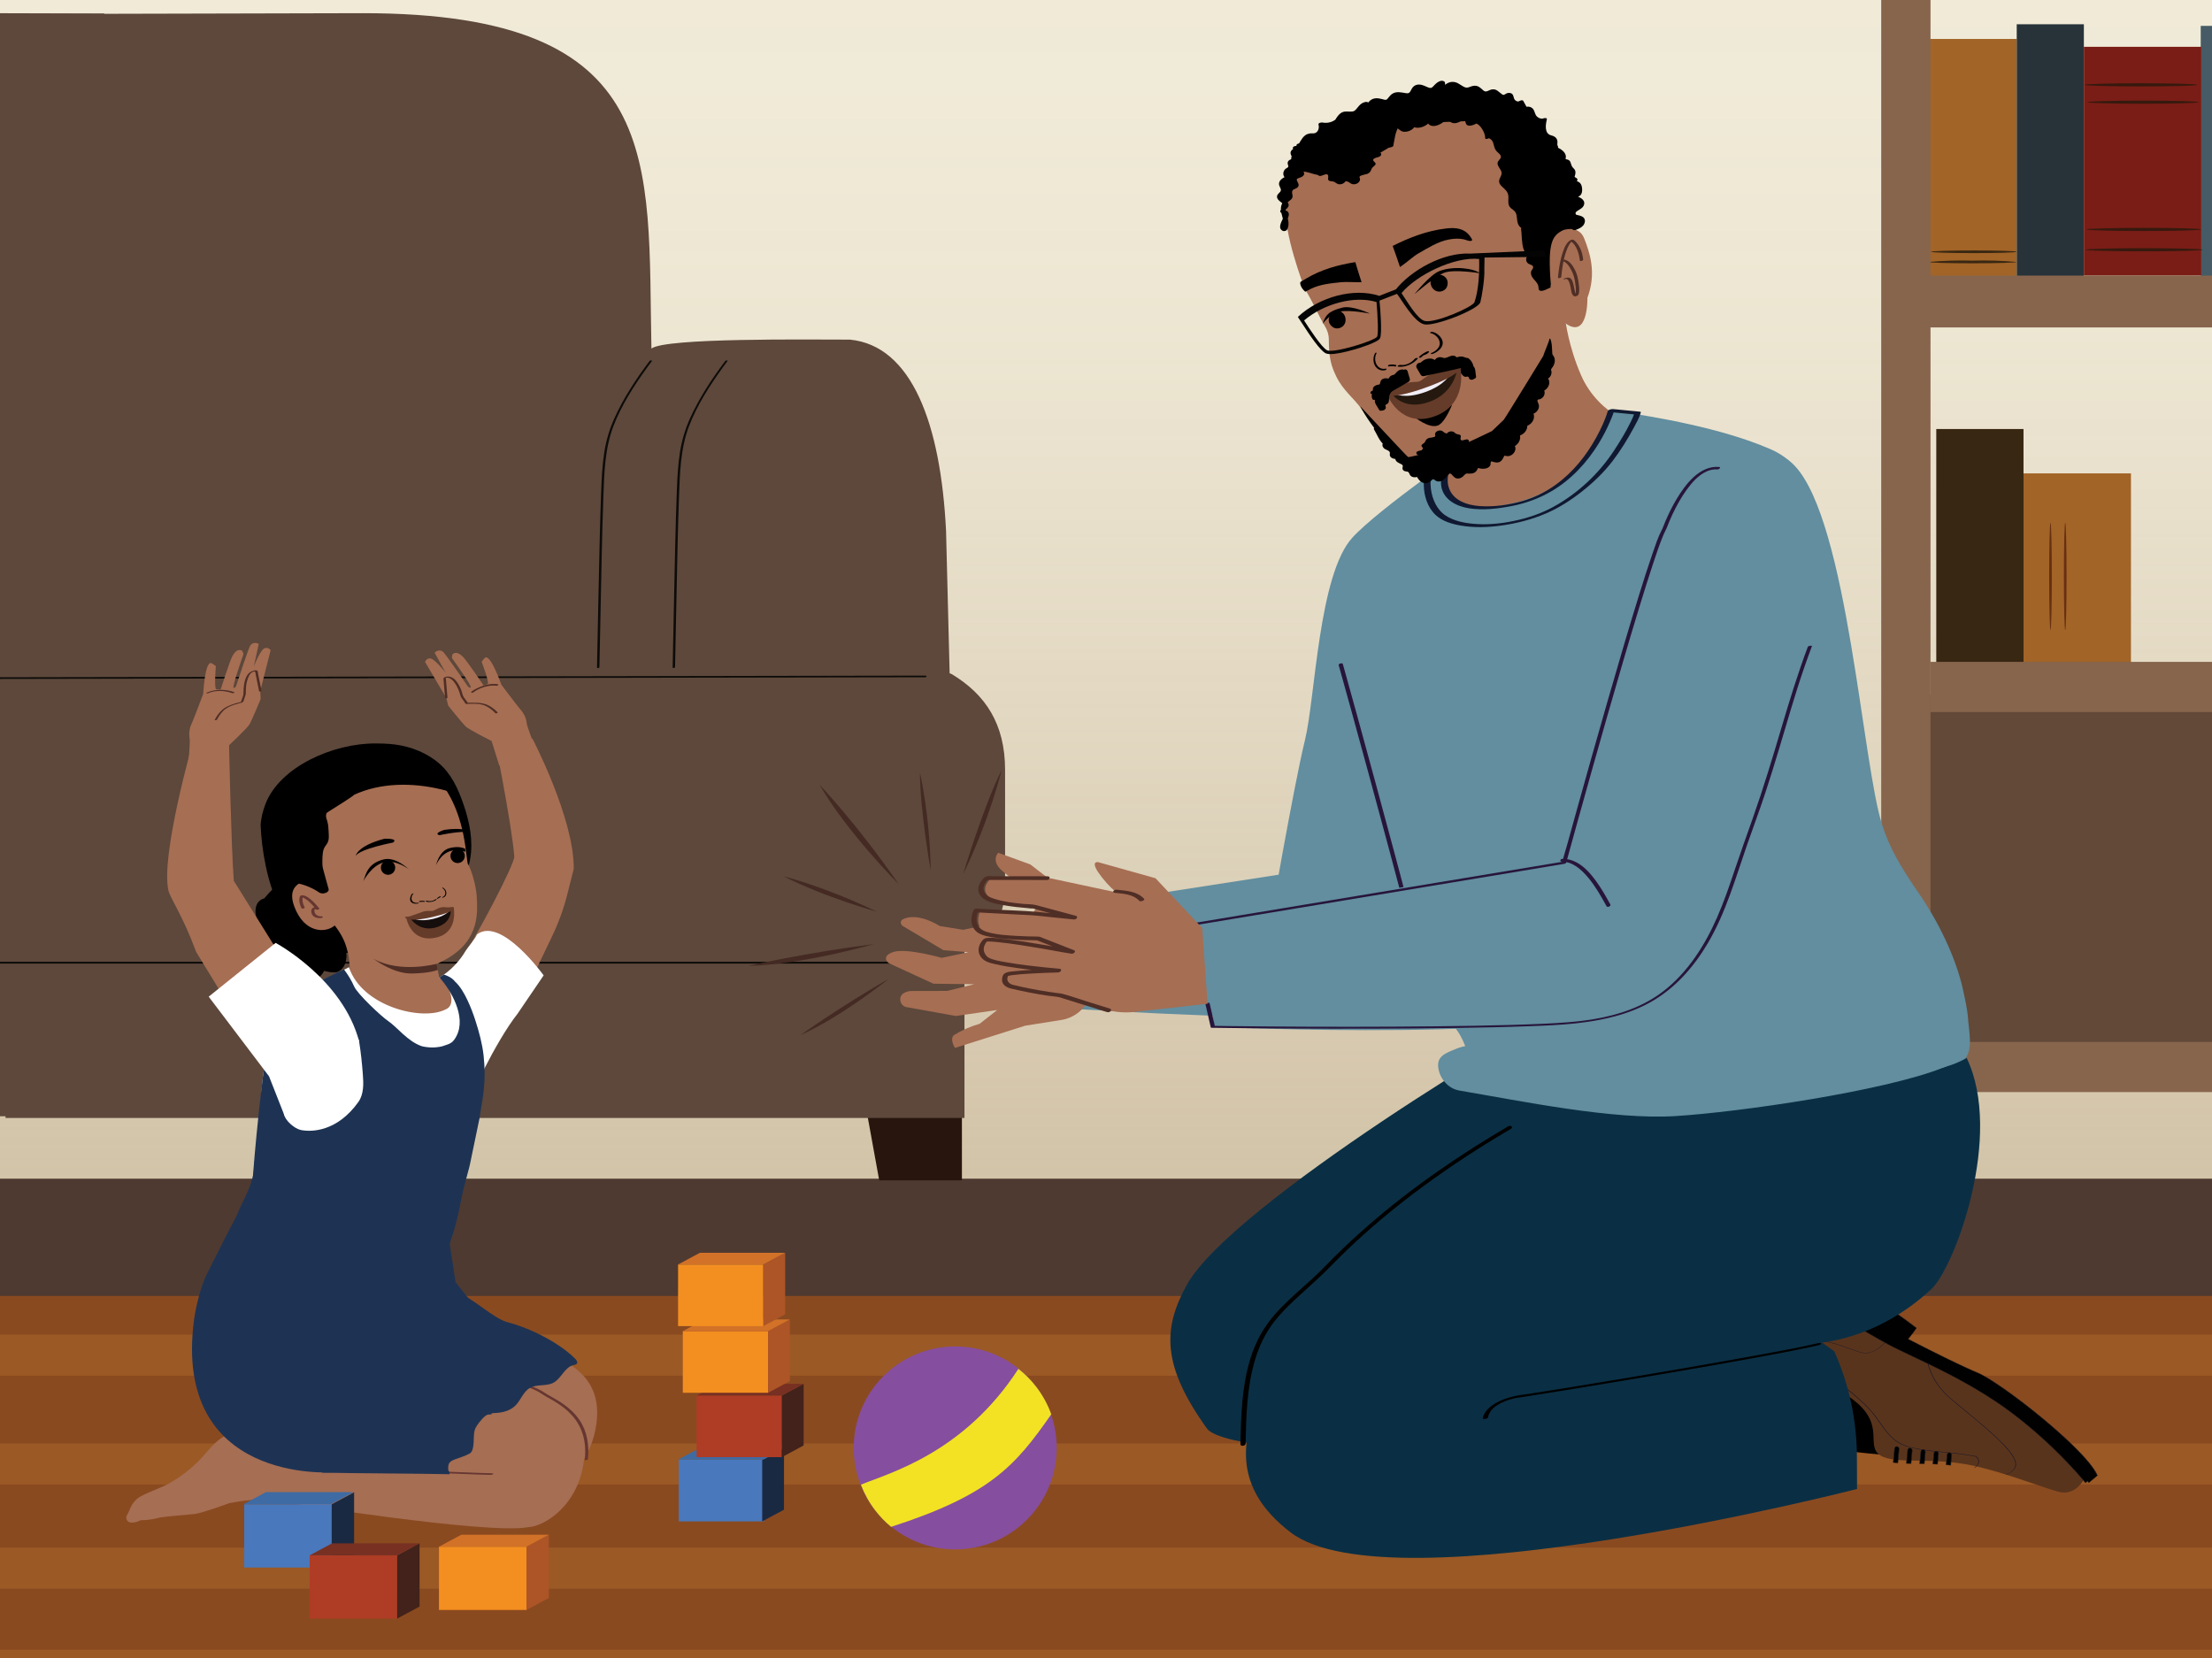 <?xml version="1.0" encoding="UTF-8"?>
<svg xmlns="http://www.w3.org/2000/svg" xmlns:xlink="http://www.w3.org/1999/xlink" viewBox="0 0 1334 1000">
  <rect x="0" y="0" width="1334" height="1000" fill="#808080" stroke="none"/>
  <defs>
    <style>
      .cls-1 {
        fill: none;
      }

      .cls-2 {
        fill: #673012;
      }

      .cls-3 {
        fill: #131429;
      }

      .cls-4 {
        fill: #040404;
      }

      .cls-5 {
        fill: #101931;
      }

      .cls-6 {
        fill: #273339;
      }

      .cls-7 {
        fill: #010101;
      }

      .cls-8 {
        fill: #864e9f;
      }

      .cls-9 {
        fill: #1a2942;
      }

      .cls-10 {
        fill: #653c29;
      }

      .cls-11 {
        fill: #231f20;
      }

      .cls-12 {
        fill: #7a1d16;
      }

      .cls-13 {
        fill: #27153c;
      }

      .cls-14 {
        fill: #d27228;
      }

      .cls-15 {
        fill: #442a23;
      }

      .cls-16 {
        fill: #f1eef7;
      }

      .cls-17 {
        fill: #af3c25;
      }

      .cls-18 {
        fill: #f38f20;
      }

      .cls-19 {
        fill: #3e6ba3;
      }

      .cls-20 {
        fill: #36190e;
      }

      .cls-21 {
        fill: #4f3a31;
      }

      .cls-22 {
        fill: #663631;
      }

      .cls-23 {
        fill: #1e3353;
      }

      .cls-24 {
        fill: #a66e53;
      }

      .cls-25 {
        fill: #0a2f44;
      }

      .cls-26 {
        fill: #a26427;
      }

      .cls-27 {
        fill: url(#linear-gradient);
        opacity: .5;
      }

      .cls-28 {
        fill: #b3b2ab;
      }

      .cls-29 {
        fill: #fff;
      }

      .cls-30 {
        fill: #4978bc;
      }

      .cls-31 {
        fill: #59341c;
      }

      .cls-32 {
        fill: #8a4a20;
      }

      .cls-33 {
        fill: #0d0b09;
      }

      .cls-34 {
        fill: #42221a;
      }

      .cls-35 {
        fill: #9b5925;
      }

      .cls-36 {
        fill: #160e0d;
      }

      .cls-37 {
        fill: #f2ebd1;
      }

      .cls-38 {
        fill: #382712;
      }

      .cls-39 {
        fill: #24180f;
      }

      .cls-40 {
        fill: #628e9f;
      }

      .cls-41 {
        stroke: #000;
        stroke-miterlimit: 10;
      }

      .cls-42 {
        fill: #5d483b;
      }

      .cls-43 {
        fill: #28160e;
      }

      .cls-44 {
        fill: #ad5526;
      }

      .cls-45 {
        fill: #825639;
      }

      .cls-46 {
        fill: #f2e223;
      }

      .cls-47 {
        fill: #465b65;
      }

      .cls-48 {
        fill: #eb9944;
      }

      .cls-49 {
        fill: #87654d;
      }

      .cls-50 {
        fill: #634938;
      }

      .cls-51 {
        clip-path: url(#clippath);
      }

      .cls-52 {
        fill: #4f2e25;
      }

      .cls-53 {
        fill: #773022;
      }
    </style>
    <linearGradient id="linear-gradient" x1="-3502.98" y1="5788.6" x2="-2644.19" y2="5788.6" gradientTransform="translate(-5134.04 3413) rotate(90) scale(1 -1)" gradientUnits="userSpaceOnUse">
      <stop offset="0" stop-color="#f0ebe0"/>
      <stop offset=".18" stop-color="#eee8dd" stop-opacity=".99"/>
      <stop offset=".33" stop-color="#e8e1d4" stop-opacity=".97"/>
      <stop offset=".46" stop-color="#ded4c5" stop-opacity=".93"/>
      <stop offset=".59" stop-color="#d0c2b0" stop-opacity=".88"/>
      <stop offset=".72" stop-color="#bdab95" stop-opacity=".82"/>
      <stop offset=".84" stop-color="#a78e73" stop-opacity=".73"/>
      <stop offset=".96" stop-color="#8d6d4d" stop-opacity=".64"/>
      <stop offset="1" stop-color="#83603d" stop-opacity=".6"/>
    </linearGradient>
    <clipPath id="clippath">
      <polygon class="cls-1" points="1484.46 1080.06 -166.69 1080.06 -105.39 800.54 1423.16 800.54 1484.46 1080.06"/>
    </clipPath>
  </defs>
  <g id="Layer_2" data-name="Layer 2">
    <polyline class="cls-37" points="1570.59 1169.09 1570.59 -132.81 -240.49 -132.81 -240.49 1169.09"/>
    <polyline class="cls-27" points="1610.07 765.98 -300.95 765.98 -300.95 -92.81 1610.07 -92.81"/>
    <polyline class="cls-21" points="-255.7 1314.14 1573.48 1314.14 1573.48 710.88 -255.7 710.88"/>
    <polygon class="cls-32" points="1573.48 1290.84 -373.54 1290.84 -274.81 781.62 1474.75 781.62 1573.48 1290.84"/>
    <polygon class="cls-43" points="580.11 630.84 515.5 630.84 530.23 711.89 580.11 711.89 580.11 630.84"/>
    <path class="cls-42" d="M573.92,406.53l-1.22-.46-2.16-85.82c-3.19-64.77-20.71-111.77-57.97-115.42-25.36,0-111.16-1.17-119.71,5.39-2.37-112.51,9.86-202.27-173.93-202.27l-202.59.49C14.19,58.11,8.3,107.6.98,156.76c-9.17,61.67,8.79,122.96-.6,184.59-4.72,30.97,36.06,62.17,32.06,93.25-4.07,31.66-8.19,63.31-12.2,94.98-6.09,48.15-11.93,96.38-16.95,144.69h578.36v-100.37c14.4-4.71,24.41-20.28,24.49-38.08v-71.59c-.04-27.43-11.67-45.34-32.21-57.69Z"/>
    <path class="cls-42" d="M34.56,673.22c.57-14.1,1.11-28.2,1.54-42.31.99-32.45,34.3-64.9,34.3-97.36L62.86,8.15l-435.94-1.23c-94.39.02-110.1,89.76-112.47,202.27-8.54-6.57-94.34-5.39-119.71-5.39-37.26,3.65-54.77,50.65-57.97,115.42l-2.16,85.82-1.22.46c-20.54,12.35-32.17,30.26-32.21,57.69v71.59c.08,17.8,10.09,33.37,24.49,38.08v100.37H34.56Z"/>
    <path class="cls-33" d="M-665.85,581.16H157.3c14.25,0,28.51,0,42.76,0h325.78c5.89,0,11.77,0,17.66,0h32.63c.84,0,1.1-1.1.12-1.1h-72.19c-8.1,0-16.2,0-24.3,0h-160.81c-12.86,0-25.72,0-38.58,0H67.45c-15.02,0-30.04,0-45.07,0H-246.91c-14.25,0-28.51,0-42.76,0h-376.07c-.84,0-1.1,1.1-.12,1.1h0Z"/>
    <path class="cls-33" d="M-659.6,410.64c.72,0,1.44,0,2.16,0,2.09,0,4.19,0,6.28-.01,3.4,0,6.8-.01,10.19-.02,4.66,0,9.32-.02,13.98-.02,5.8-.01,11.6-.02,17.4-.03,6.91-.01,13.83-.02,20.74-.04,7.94-.01,15.88-.03,23.83-.04,8.87-.02,17.75-.03,26.62-.05,9.78-.02,19.56-.03,29.35-.05,10.6-.02,21.19-.04,31.79-.06,11.31-.02,22.62-.04,33.92-.06,12.05-.02,24.09-.04,36.14-.06l37.74-.07c13.11-.02,26.21-.05,39.32-.07,13.64-.02,27.28-.05,40.92-.07,13.95-.02,27.91-.05,41.86-.07,14.27-.03,28.54-.05,42.81-.08,14.6-.03,29.19-.05,43.79-.08,14.69-.03,29.38-.05,44.07-.08,14.8-.03,29.59-.05,44.39-.08,14.91-.03,29.83-.05,44.74-.08,14.79-.03,29.59-.05,44.38-.08,14.69-.03,29.37-.05,44.06-.08,14.59-.03,29.18-.05,43.77-.08,14.26-.03,28.52-.05,42.77-.08,13.94-.02,27.88-.05,41.82-.07,13.62-.02,27.25-.05,40.87-.07,13.09-.02,26.17-.05,39.26-.07,12.59-.02,25.18-.04,37.77-.07,11.99-.02,23.97-.04,35.96-.06,11.28-.02,22.56-.04,33.84-.06,10.57-.02,21.13-.04,31.7-.06,9.75-.02,19.5-.03,29.25-.05,8.84-.02,17.67-.03,26.51-.05,7.9-.01,15.81-.03,23.71-.04,6.87-.01,13.75-.02,20.62-.04,5.76-.01,11.51-.02,17.27-.03l13.84-.02c3.35,0,6.7-.01,10.04-.02,2.04,0,4.08,0,6.12-.01.66,0,1.33,0,1.99,0,.8,0,1.13-1,.15-1-.72,0-1.44,0-2.16,0-2.09,0-4.19,0-6.28.01-3.4,0-6.8.01-10.19.02-4.66,0-9.32.02-13.98.02-5.8.01-11.6.02-17.4.03-6.91.01-13.83.02-20.74.04-7.94.01-15.88.03-23.83.04-8.87.02-17.75.03-26.62.05-9.78.02-19.56.03-29.35.05-10.6.02-21.19.04-31.79.06-11.31.02-22.62.04-33.92.06-12.05.02-24.09.04-36.14.06-12.58.02-25.16.04-37.74.07-13.11.02-26.21.05-39.32.07-13.64.02-27.28.05-40.92.07-13.95.02-27.91.05-41.86.07-14.27.03-28.54.05-42.81.08-14.6.03-29.19.05-43.79.08l-44.07.08c-14.8.03-29.59.05-44.39.08-14.91.03-29.83.05-44.74.08l-44.38.08c-14.69.03-29.37.05-44.06.08-14.59.03-29.18.05-43.77.08-14.26.03-28.52.05-42.77.08-13.94.02-27.88.05-41.82.07-13.62.02-27.25.05-40.87.07-13.09.02-26.17.05-39.26.07-12.59.02-25.18.04-37.77.07-11.99.02-23.97.04-35.96.06-11.28.02-22.56.04-33.84.06-10.57.02-21.13.04-31.7.06-9.75.02-19.5.03-29.25.05-8.84.02-17.67.03-26.51.05-7.9.01-15.81.03-23.71.04-6.87.01-13.75.02-20.62.04-5.76.01-11.51.02-17.27.03-4.61,0-9.23.02-13.84.02-3.35,0-6.7.01-10.04.02-2.04,0-4.08,0-6.12.01-.66,0-1.33,0-1.99,0-.8,0-1.13,1-.15,1h0Z"/>
    <path class="cls-33" d="M391.76,217.69c-8.17,10.87-15.81,22.45-21.38,34.89-2.9,6.49-4.86,13.26-5.96,20.28-1.22,7.76-1.56,15.62-1.87,23.45-.42,10.62-.7,21.25-.95,31.88-.31,12.57-.57,25.14-.82,37.71-.22,11.11-.43,22.21-.68,33.32-.02,1.11-.05,2.21-.07,3.32-.02.66,1.44.4,1.46-.15.24-10.63.44-21.26.65-31.89.25-12.51.5-25.02.79-37.53.26-11.07.53-22.15.94-33.22.52-14.32.86-29.07,6.02-42.63,4.87-12.78,12.53-24.61,20.51-35.65.9-1.24,1.81-2.48,2.73-3.7.42-.56-1.04-.51-1.36-.09h0Z"/>
    <path class="cls-33" d="M437.39,217.71c-8.12,10.8-15.69,22.3-21.27,34.64-2.97,6.56-4.96,13.41-6.08,20.52-1.22,7.76-1.56,15.62-1.87,23.45-.42,10.62-.7,21.25-.95,31.88-.31,12.57-.57,25.14-.82,37.71-.22,11.11-.43,22.21-.68,33.32-.02,1.11-.05,2.21-.07,3.32-.01.6,1.44.31,1.45-.18.24-10.63.44-21.26.65-31.89.25-12.51.5-25.02.79-37.53.26-11.07.53-22.15.94-33.22.52-14.32.87-29.07,6.02-42.63,4.86-12.79,12.53-24.62,20.5-35.66.9-1.24,1.81-2.48,2.73-3.7.39-.52-1.06-.42-1.35-.04h0Z"/>
    <rect class="cls-50" x="1149.38" y="419.08" width="752.5" height="230.75"/>
    <rect class="cls-26" x="1163.48" y="23.49" width="52.68" height="143.52"/>
    <path class="cls-38" d="M1216.16,151.85c0,.45-11.53.8-25.77.8s-25.8-.34-25.8-.8c0-.45,11.53-.8,25.8-.8s25.77.34,25.77.8Z"/>
    <path class="cls-38" d="M1216.16,158c0,.45-11.83.8-26.51.8-14.69,0-26.51-.34-26.51-.8,8.81-.79,17.67-1.05,26.51-.8,8.85-.26,17.7,0,26.51.8Z"/>
    <rect class="cls-47" x="1327.2" y="15.61" width="20.23" height="151.53"/>
    <rect class="cls-6" x="1216.24" y="14.63" width="40.49" height="153.04"/>
    <rect class="cls-12" x="1256.73" y="28.23" width="70.79" height="137.98"/>
    <path class="cls-20" d="M1325.11,51.17c0,.53-15.22.95-33.99.95-18.77,0-33.99-.42-33.99-.95s15.22-.95,33.99-.95,33.99.42,33.99.95Z"/>
    <path class="cls-20" d="M1325.98,61.62c0,.53-15.03.95-33.57.95s-33.54-.42-33.54-.95c0-.53,15.01-.95,33.54-.95,18.53,0,33.57.42,33.57.95Z"/>
    <path class="cls-20" d="M1328.24,150.63c0,.53-15.91.95-35.34.95-19.44,0-35.34-.42-35.34-.95s15.91-.95,35.34-.95,35.34.42,35.34.95Z"/>
    <path class="cls-20" d="M1327.28,138.38c0,.53-15.41.95-34.47.95-19.06,0-34.47-.42-34.47-.95s15.43-.95,34.47-.95,34.47.37,34.47.95Z"/>
    <rect class="cls-26" x="1218.41" y="285.51" width="66.71" height="114.97"/>
    <rect class="cls-38" x="1167.72" y="258.75" width="52.61" height="141.7"/>
    <path class="cls-2" d="M1236.6,379.99c-.45,0-.8-14.48-.8-32.35s.34-32.35.8-32.35.8,14.48.8,32.35c0,17.87-.34,32.35-.8,32.35Z"/>
    <path class="cls-2" d="M1245.48,379.99c-.45,0-.8-14.48-.8-32.35,0-17.87.34-32.35.8-32.35s.8,14.48.8,32.35c0,17.87-.34,32.35-.8,32.35Z"/>
    <rect class="cls-49" x="1134.52" y="-132.81" width="29.72" height="807.35"/>
    <rect class="cls-49" x="1143.18" y="166.22" width="784.21" height="31.26"/>
    <rect class="cls-49" x="1164.03" y="399.18" width="762.7" height="30.25"/>
    <rect class="cls-49" x="1149.38" y="628.4" width="777.35" height="30.25"/>
  </g>
  <g id="Layer_1" data-name="Layer 1">
    <g class="cls-51">
      <rect class="cls-35" x="-183.72" y="870.56" width="1712.99" height="24.79"/>
      <rect class="cls-35" x="-181.92" y="804.92" width="1712.99" height="24.79"/>
      <rect class="cls-35" x="-192.59" y="933.38" width="1712.99" height="24.79"/>
      <rect class="cls-35" x="-191.86" y="994.97" width="1712.99" height="24.79"/>
    </g>
    <path d="M1067.61,811.66c2.77-8.62,12-18.27,18.74-22.94,6.73-4.67,15.63-1.58,18.01-.79,17.69,5.84,27.7,19.27,42.16,30.35,11.08,8.49,23.21,15.62,36.02,21.18,13.02,5.65,26.89,7.93,40.02,12.92.09.04.19.07.28.11,6.51,2.47,11.95,7.16,15.41,13.21,1.26,2.21,2.54,4.38,3.92,6.42,1.91,2.82,3.89,4.88,2.44,8.52-2.68,6.7-13.78-.52-17.05-1.61-.61-.2-1.25-.24-1.87-.13-2.51.43-9.96,1.31-22.78-.4-1.24-.17-2.45-.24-3.63-.27-.02.07.02-.07,0,0-6.78-.52-43.53.21-48.99.13-10.76-.16-37.76-3.33-37.76-3.33,0,0-44.02-2.48-57.52,7.42l-21.11-50.62s30.94-11.54,33.71-20.16Z"/>
    <g>
      <path class="cls-31" d="M1256.64,892.4s-5.14,10.28-15.67,7.24c-10.52-3.04-32.8-11.79-51.26-15.72-25.63-5.47-47.21-.43-55.89-6.25-8.83-5.92,3.02-17.7-14.86-32.39-17.74-14.57-38.49-16.1-39.56-16.48-2.27-5.54,11.41-38.21,21.56-41.1,10.16-2.89,56.61,28.59,56.61,28.59l40.61,20.87,36.32,26.36,22.12,28.89Z"/>
      <path class="cls-3" d="M1140.26,805.27c-2.37,3.32-5.19,6.52-8.71,8.65-1.93,1.17-4.11,1.98-6.38,2.02-2.59.04-5.05-1.05-7.46-1.88-4.76-1.65-9.49-3.51-14.41-4.64-3.85-.88-7.91-1.19-11.68.21-4.86,1.81-8.13,5.92-10.53,10.35-.07.13.25.09.29,0,2.28-4.21,5.34-8.17,9.89-10.05,4.09-1.69,8.57-1.18,12.75-.13,5.08,1.28,9.98,3.23,14.93,4.92,2.17.74,4.26,1.52,6.59,1.37,1.91-.12,3.75-.75,5.43-1.65,3.91-2.11,7.01-5.59,9.56-9.17.08-.11-.24-.08-.29,0h0Z"/>
      <path class="cls-3" d="M1079.23,825.53c4.33.25,8.65.75,12.88,1.77,4.74,1.14,9.3,2.9,13.57,5.24,5.09,2.79,9.62,6.37,13.98,10.18,3.14,2.74,6.19,5.61,8.93,8.76,4.68,5.41,7.93,12.06,13.5,16.7,3.23,2.7,7.3,4.18,11.35,5.15,4.94,1.2,10.03,1.73,15.08,2.24,5.81.59,11.64,1.1,17.42,1.96,1.54.23,3.07.48,4.6.76.6.11.82.12,1.25.49.97.85,1.58,2.09,1.24,3.39s-1.32,2.21-2.29,2.99c-.17.13.09.23.21.14,1.37-1.11,2.88-2.73,2.41-4.65-.21-.88-.89-1.86-1.69-2.33-.07-.04-.11-.07-.18-.1-.31-.14-.75-.14-1.09-.2-.44-.08-.89-.16-1.33-.24-1.53-.26-3.06-.49-4.59-.71-3.05-.42-6.11-.76-9.17-1.07-5.5-.56-11.02-.99-16.48-1.86-4.59-.73-9.29-1.76-13.38-4.03-4.19-2.32-7.36-6.22-10.11-10.06-1.69-2.36-3.26-4.79-5.08-7.05-2.32-2.89-4.93-5.54-7.66-8.05-4.21-3.88-8.62-7.64-13.47-10.71-4.28-2.7-8.89-4.86-13.74-6.33-4.21-1.27-8.55-2.01-12.92-2.39-1.04-.09-2.09-.17-3.14-.23-.15,0-.33.21-.11.22h0Z"/>
      <path class="cls-3" d="M1170.56,822.81c-2.82-1.45-5.64-2.9-8.46-4.35-.06-.03-.32,0-.31.1.86,6.07,3.24,11.8,6.8,16.78,4.23,5.91,10.01,10.26,15.57,14.83s11.65,9.58,17.23,14.65c2.41,2.19,4.77,4.43,7,6.8,1.8,1.92,3.55,3.92,4.99,6.13,1.04,1.6,2.1,3.5,2.11,5.48,0,3.14-3.29,5.03-5.83,6.05-.21.08-.01.15.12.09,2.33-.94,5.16-2.45,5.89-5.08.41-1.5-.1-3.1-.74-4.46-.97-2.05-2.38-3.9-3.83-5.63-1.97-2.35-4.13-4.53-6.35-6.64-5.41-5.17-11.18-9.97-16.94-14.74-3.1-2.56-6.21-5.11-9.31-7.68-2.75-2.28-5.37-4.66-7.67-7.41-4.6-5.52-7.72-12.13-8.73-19.27l-.31.1c2.82,1.45,5.64,2.9,8.46,4.35.09.04.35-.09.3-.11h0Z"/>
      <g>
        <path class="cls-48" d="M1164.97,820.29l.31-.06-.34-.18c.01.08.02.16.04.23Z"/>
        <path class="cls-11" d="M1164.95,820.36c.09-.02.18-.03.27-.05h.04c.06-.02.12-.03.16-.08,0,0,.01-.01.02-.02,0,0,0-.01,0-.02,0,0,0-.01,0-.02,0-.01-.01-.02-.03-.02-.04-.02-.08-.04-.12-.06l-.19-.1-.04-.02h-.03s-.04,0-.05,0c-.04,0-.07.01-.1.02-.02,0-.05.02-.07.04-.02.01-.04.04-.03.06.01.08.02.16.04.23,0,.02.04.03.06.03.02,0,.04,0,.05,0,.02,0,.04,0,.06-.01.04-.01.08-.02.11-.05.02-.01.04-.03.03-.06-.01-.08-.02-.16-.04-.23l-.29.11s.08.04.12.06l.19.1.04.02.15-.15c-.09.02-.18.03-.27.05h-.04s-.08.03-.12.05c-.02,0-.03.02-.04.03-.01,0-.02.02-.02.03v.02s.01.02.03.03c.03.01.07.01.1,0Z"/>
      </g>
      <g>
        <path class="cls-48" d="M1149.5,814.62l1.45,1.14c.89-1.13,1.7-1.95,2.2-2.42-.49-.32-1.03-.67-1.59-1.04-.54.53-1.27,1.31-2.06,2.31Z"/>
        <path class="cls-11" d="M1149.38,814.71c.42.33.85.67,1.27,1,.06.05.12.09.18.14.07.05.21.02.25-.05.67-.86,1.41-1.67,2.2-2.42.04-.04.04-.1,0-.13-.53-.35-1.06-.69-1.59-1.04-.08-.05-.19-.02-.25.05-.74.72-1.42,1.5-2.06,2.31-.12.16.18.2.26.09.64-.81,1.32-1.59,2.06-2.31l-.25.05c.53.34,1.06.69,1.59,1.04v-.13c-.8.75-1.53,1.56-2.21,2.42l.25-.05c-.42-.33-.85-.67-1.27-1-.06-.05-.12-.09-.18-.14-.11-.08-.38.07-.24.18Z"/>
      </g>
      <g>
        <path class="cls-48" d="M1141.76,811.08c.89-1.05,1.76-2.18,2.58-3.35l-.22-.16c-.44-.27-.89-.55-1.35-.84-.78,1.1-1.59,2.16-2.43,3.15l1.41,1.2Z"/>
        <path class="cls-11" d="M1141.91,811.08c.91-1.08,1.77-2.2,2.58-3.35.01-.02.02-.05,0-.06-.51-.37-1.06-.68-1.59-1.01-.07-.04-.23,0-.27.07-.76,1.08-1.57,2.14-2.43,3.15-.01.02-.02.05,0,.06.47.4.94.8,1.41,1.2.08.07.37-.05.29-.12-.47-.4-.94-.8-1.41-1.2v.06c.85-1.01,1.66-2.07,2.43-3.15l-.27.07c.52.32,1.05.63,1.55.98v-.06c-.81,1.15-1.67,2.27-2.58,3.35-.05.06.04.08.08.09.07,0,.16-.03.21-.08Z"/>
      </g>
      <g>
        <path class="cls-7" d="M1106.09,777.69s-6.7,8.11-5.77,8.68l-.68,1.47c5.84,3.59,26.01,15.92,38.79,22.84,3.9,2.11,9,4.52,14.91,7.32,13.71,6.48,32.48,15.36,50.37,27.35,3.2,2.15,6.32,4.35,9.25,6.55,24.53,18.41,41.27,38.14,44.81,42.45l1.16-1.13c.54.66.82,1.02.82,1.02,0,0,1.72-1.44,3.28-2.75h0c.14-.12.27-.23.41-.34.56-.47,1.07-.9,1.45-1.22-6.79-15.86-58.14-56.08-72.19-61.95-.89-.37-1.84-.78-2.83-1.21-.41-.18-.85-.38-1.27-.57-.65-.29-1.29-.58-1.98-.89-14.75-6.72-35.89-17.7-35.89-17.7,0,0,1.45-1.71,3.02-3.81h0s.03-.04.05-.07c.67-.89,1.36-1.84,1.97-2.76-21.79-16.86-44.88-29.37-44.88-29.37l-4.77,6.08Z"/>
        <path class="cls-11" d="M1105.95,777.7c-.97,1.17-1.91,2.37-2.83,3.58-.67.89-1.34,1.8-1.95,2.73-.39.59-.96,1.32-1.08,2.03-.03.18.05.31.03.44-.07.44-.45.97-.64,1.38,0,.01,0,.02,0,.03,3.65,2.24,7.31,4.47,10.97,6.68,5.33,3.22,10.68,6.4,16.06,9.53,5.2,3.02,10.42,6.04,15.8,8.73,6.26,3.13,12.63,6.03,18.94,9.06s12.85,6.29,19.15,9.68c7.03,3.78,13.94,7.81,20.64,12.17,6.9,4.5,13.53,9.38,19.91,14.59,5.71,4.66,11.22,9.55,16.55,14.64,4.17,3.99,8.22,8.1,12.14,12.34,2.43,2.62,4.8,5.29,7.1,8.03.29.35.58.7.87,1.05.05.06.25-.02.29-.06.39-.38.77-.76,1.16-1.13l-.29.06c.28.34.55.68.82,1.02.05.07.24-.03.29-.06,1.09-.92,2.19-1.83,3.28-2.75l-.3.05h0c.03.09.26-.02.3-.05.62-.52,1.24-1.04,1.85-1.56.01,0,.02-.02.01-.03-1.25-2.91-3.25-5.5-5.25-7.94-2.85-3.47-5.97-6.72-9.17-9.87-3.81-3.74-7.76-7.34-11.79-10.85-4.23-3.68-8.55-7.26-12.93-10.76-4.2-3.35-8.47-6.61-12.82-9.78-3.69-2.68-7.42-5.3-11.27-7.75-2.68-1.71-5.41-3.41-8.3-4.73s-6.05-2.63-9.04-4.01-6.15-2.9-9.2-4.38c-5.72-2.78-11.42-5.63-17.09-8.52-1.82-.93-3.64-1.85-5.45-2.79-.48-.25-.97-.5-1.45-.75-.09-.05-.26-.1-.34-.17-.1-.1-.09.06.02-.11.29-.45.7-.85,1.04-1.27.64-.8,1.27-1.6,1.89-2.42l-.29.06h0c.07.05.26-.01.3-.08.67-.94,1.37-1.87,2.02-2.83,0-.01,0-.02,0-.03-7.93-6.13-16.18-11.84-24.61-17.24-5.64-3.61-11.37-7.1-17.19-10.41-1.02-.58-2.05-1.16-3.08-1.72-.07-.04-.24,0-.29.06-1.59,2.03-3.18,4.06-4.77,6.08-.07.08.24.04.29-.02,1.59-2.03,3.18-4.06,4.77-6.08l-.29.06c3.32,1.8,6.59,3.73,9.83,5.67,7.8,4.67,15.46,9.59,22.91,14.8,2.48,1.73,4.94,3.5,7.38,5.3,1.28.95,2.55,1.9,3.81,2.87.26.2.88.49.82.89-.04.26-.49.72-.64.93-.41.58-.84,1.14-1.25,1.72l.3-.08h0c-.06-.05-.25,0-.29.06-.98,1.29-1.98,2.57-3.02,3.81,0,.01-.03.03,0,.05,2.51,1.31,5.04,2.59,7.56,3.88,5.59,2.84,11.2,5.65,16.84,8.39,3,1.46,6.01,2.9,9.04,4.31,3,1.39,6.04,2.68,9.06,4.02,2.81,1.26,5.45,2.89,8.04,4.54,3.73,2.37,7.37,4.9,10.95,7.49,4.23,3.06,8.38,6.22,12.47,9.45,4.32,3.41,8.57,6.92,12.74,10.51,4,3.45,7.92,6.98,11.72,10.65,3.28,3.17,6.49,6.43,9.45,9.91,2.16,2.54,4.31,5.21,5.83,8.19.11.22.36.57.39.82.03.3-.43.55-.66.74-.37.31-.74.63-1.12.94l.3-.05h0c-.03-.09-.26.02-.3.05-1.09.92-2.19,1.83-3.28,2.75l.29-.06c-.27-.34-.55-.68-.82-1.02-.05-.06-.25.02-.29.06-.39.38-.77.76-1.16,1.13l.29-.06c-1.9-2.32-3.88-4.58-5.89-6.8-3.65-4.04-7.42-7.97-11.3-11.79-5.15-5.07-10.5-9.96-16.02-14.62-6.35-5.36-12.94-10.44-19.82-15.1s-13.82-8.83-21-12.79c-6.52-3.6-13.16-6.97-19.86-10.23-6.35-3.08-12.76-6.03-19.1-9.12-5.59-2.73-11.01-5.77-16.4-8.88-5.54-3.2-11.04-6.47-16.52-9.77-3.93-2.37-7.86-4.75-11.77-7.15-.07-.05-.35-.16-.39-.23-.04-.08.11-.31.16-.41l.49-1.06s0-.02,0-.03c-.37-.27.43-1.42.58-1.67.62-1.04,1.34-2.02,2.07-2.99,1.01-1.35,2.05-2.68,3.12-3.98.07-.08-.23-.04-.29.02Z"/>
      </g>
      <g>
        <path class="cls-7" d="M1145.29,873.93c.05-.52-.21-1.01-.62-1.29-.18-.12-.39-.2-.62-.23-.75-.09-1.42.45-1.49,1.2l-.78,8.44c.88.12,1.79.21,2.74.29l.78-8.41Z"/>
        <path class="cls-11" d="M1145.45,873.91c.05-.77-.47-1.45-1.24-1.59-.63-.11-1.32.17-1.64.74-.25.44-.22,1.06-.27,1.55-.18,1.93-.36,3.86-.53,5.79-.05.55-.1,1.1-.15,1.66,0,.06.05.08.1.08.91.12,1.82.21,2.74.29.06,0,.21-.03.22-.12.23-2.46.45-4.92.68-7.38.03-.34.06-.69.1-1.03.01-.14-.31-.09-.32.03-.23,2.46-.45,4.92-.68,7.38-.03.34-.06.69-.1,1.03l.22-.12c-.91-.08-1.83-.17-2.74-.29l.1.08c.12-1.27.23-2.53.35-3.8.14-1.51.28-3.02.42-4.53.04-.42.19-.81.57-1.04.89-.55,1.92.35,1.86,1.28,0,.14.31.09.32-.03Z"/>
      </g>
      <g>
        <path class="cls-7" d="M1153.21,874.85c.05-.52-.21-1.01-.62-1.29-.18-.12-.39-.2-.62-.23-.75-.09-1.42.45-1.49,1.2l-.75,8.09c.9.03,1.81.05,2.76.07l.72-7.84Z"/>
        <path class="cls-11" d="M1153.37,874.83c.05-.73-.43-1.39-1.15-1.55-.61-.14-1.3.1-1.66.62-.3.43-.27,1.04-.32,1.55-.17,1.86-.34,3.73-.52,5.59-.05.53-.1,1.07-.15,1.6,0,.05.05.06.09.06.92.03,1.84.05,2.76.07.05,0,.21-.03.22-.11.21-2.29.42-4.57.63-6.86.03-.33.06-.66.09-.98.01-.12-.31-.06-.32.04-.21,2.29-.42,4.57-.63,6.86-.03.33-.06.66-.09.98l.22-.11c-.92-.02-1.84-.04-2.76-.07l.09.06c.11-1.23.23-2.46.34-3.7.13-1.44.26-2.88.4-4.32.04-.45.25-.88.68-1.08.89-.42,1.81.48,1.75,1.37,0,.12.31.06.32-.04Z"/>
      </g>
      <g>
        <path class="cls-7" d="M1160.49,882.83l.65-7.06c.05-.52-.21-1.01-.62-1.29-.18-.12-.39-.2-.62-.23-.75-.09-1.42.45-1.49,1.2l-.68,7.33c.9.01,1.82.03,2.76.05Z"/>
        <path class="cls-11" d="M1160.64,882.79c.1-1.05.19-2.1.29-3.15l.35-3.81c.02-.27,0-.53-.1-.78-.24-.54-.78-.87-1.36-.87-.81,0-1.5.55-1.58,1.37-.11,1.19-.22,2.39-.33,3.58l-.21,2.29-.08.85c-.01.16-.05.32-.04.48,0,.02,0,.04,0,.07,0,.02.05.02.06.02.92.01,1.84.03,2.76.05.06,0,.18-.01.22-.06.03-.04.06-.07-.02-.07-.92-.02-1.84-.04-2.76-.05l.06.02c.09-.96.18-1.92.27-2.88.12-1.35.25-2.69.37-4.04.05-.51.11-1.02.58-1.34.57-.39,1.35-.05,1.68.49.17.28.22.59.19.91-.1,1.16-.21,2.31-.32,3.47-.07.73-.14,1.46-.2,2.19l-.07.81c-.01.15-.05.31-.04.46,0,.02,0,.04,0,.06,0,.04.31,0,.32-.08Z"/>
      </g>
      <g>
        <path class="cls-7" d="M1169.06,876.7c.05-.52-.21-1.01-.62-1.29-.18-.12-.39-.2-.62-.23-.76-.09-1.42.45-1.49,1.2l-.61,6.61c.91.03,1.82.07,2.75.12l.59-6.42Z"/>
        <path class="cls-11" d="M1169.22,876.68c.05-.64-.31-1.24-.9-1.49-.54-.23-1.19-.14-1.64.24-.47.4-.5.94-.56,1.5-.14,1.56-.29,3.11-.43,4.67-.04.47-.09.94-.13,1.41,0,.06.05.09.1.09.92.03,1.83.07,2.75.12.07,0,.21-.03.22-.12.17-1.87.35-3.74.52-5.61.02-.27.05-.54.07-.8.01-.15-.31-.1-.32.03-.17,1.87-.35,3.74-.52,5.61-.02.27-.05.54-.07.8l.22-.12c-.92-.05-1.83-.09-2.75-.12l.1.09c.1-1.08.2-2.15.3-3.23s.19-2.25.31-3.38c.06-.56.46-1.05,1.05-1.09.8-.06,1.42.67,1.37,1.43-.01.15.31.1.32-.03Z"/>
      </g>
      <g>
        <path class="cls-7" d="M1176.99,877.62c.05-.52-.21-1.01-.62-1.29-.18-.12-.39-.2-.62-.23-.75-.09-1.42.45-1.49,1.2l-.57,6.16c.91.07,1.82.15,2.74.24l.56-6.09Z"/>
        <path class="cls-11" d="M1177.15,877.61c.04-.6-.27-1.18-.81-1.45-.51-.26-1.14-.21-1.62.11-.36.25-.58.64-.63,1.07-.01.14-.03.28-.04.41-.13,1.46-.27,2.93-.4,4.39-.04.45-.08.9-.12,1.35,0,.06.05.09.1.09.91.08,1.83.15,2.74.24.07,0,.21-.03.22-.12.16-1.78.33-3.56.49-5.34.02-.25.05-.5.07-.75.01-.15-.31-.1-.32.03-.16,1.78-.33,3.56-.49,5.34-.02.25-.05.5-.07.75l.22-.12c-.91-.09-1.83-.17-2.74-.24l.1.09c.09-1.02.19-2.04.28-3.06s.17-2.07.29-3.1c.07-.61.56-1.12,1.19-1.08.73.04,1.27.71,1.22,1.43-.01.15.31.1.32-.03Z"/>
      </g>
    </g>
    <path class="cls-24" d="M321.12,445.53l-24-5.68s11.64,57.64,13.03,76.7c.32,4.38-22.38,48.13-35.89,68.56,3.28,1.07,13.69,2.03,17.05,2.84,8.5,2.05,18.17.84,25.72,5.26,1.4.82-.14.9.42.98.83.12,1.63-.38,1.94-1.16l13.62-28.45c3.9-8.14,6.97-16.64,9.18-25.39l3.83-15.15c.33-30.27-24.89-78.52-24.89-78.52Z"/>
    <path class="cls-24" d="M256.34,399.24l12.8,21.66,1.18,4.74s8.45,10.5,10.48,12.47c2.03,1.97,15.67,8.82,15.67,8.82l4.64,14.82,21.46-11.57s-5.11-12.53-5.02-14.72c-.48-2.89-1.81-5.56-3.82-7.69-1.72-2.03-11.36-14.79-11.36-14.79,0,0-6.54-18.85-9.9-16.27-.76.74-1.44,1.55-2.02,2.44,0,0,4.65,12.01,3.72,13.37l-2.52.89s-10.07-14.91-12.38-17.2c-2.32-2.29-4.48-3.29-6.39-1.62,0,0-.64,1.91-.13,2.58s12.12,16.86,11.14,17.44c-.98.57-1.98-.95-1.98-.95,0,0-13.63-20.02-14.91-20.72-1.58-1.05-3.7-.72-4.89.75l6.63,12.06s-6.76-8.79-9.41-8.66c-1.37-.04-2.59.85-2.98,2.16Z"/>
    <path class="cls-52" d="M300.13,429.67c-1.5-1.61-3.32-3.02-5.24-4.08-2.22-1.23-4.63-1.6-7.14-1.73-1.2-.06-2.4-.07-3.6-.05-.66.01-1.47-.07-2.12.09-.27.07.14.15.13-.03-.02-.23-.5-.69-.63-.87-.59-.81-1.18-1.61-1.77-2.42-.78-1.06-1.04-2.85-1.54-4.21-.82-2.22-1.93-4.3-3.49-6.09-1.52-1.74-4-2.82-6.3-1.94-1.23.47-.99,1.05-.9,2.16.3,3.53.6,7.06.9,10.59.03.34,1.46.06,1.42-.38-.24-2.83-.48-5.67-.72-8.5l-.2-2.32c-.03-.32-.17-.81-.1-1.13-.06.23-.21.15.08.05.18-.06.3-.06-.06,0,.8-.16,1.65-.05,2.39.28,1.11.49,1.97,1.41,2.69,2.36,1.48,1.94,2.44,4.02,3.23,6.32.37,1.09.53,2.31,1.22,3.25l1.48,2.02c.28.38.7,1.3,1.15,1.5.27.12.75,0,1.02-.02.91-.05,1.81-.07,2.72-.07,2.65,0,5.56.07,8,1.22,2.24,1.06,4.36,2.69,6.05,4.5.28.3,1.61-.21,1.33-.51h0Z"/>
    <path class="cls-52" d="M285.32,417.67c3.95-2.93,9.34-4.68,14.23-4.07.67.08,1.46-.86.5-.98-3.69-.46-7.39.32-10.79,1.76-1.69.72-3.39,1.59-4.88,2.69-.77.57.39,1,.93.6h0Z"/>
    <path class="cls-29" d="M287.6,563.61c-.63,2.19-5.74,8.02-6.83,9.91-3.46,5.99-9.39,12.4-15.76,16-3.88,5.2,2.66,7.31,2.66,7.31l8.34,100.19,9.14-27.4c.12-3.52.28-11.91,7.12-25.43,5.34-10.55,13.33-24.58,19.75-32.65l15.84-23.28s-25.78-35.87-40.25-24.66Z"/>
    <path d="M149.83,574.57l.09,1.15c3.08,6.38,7.09,9.92,12.81,9.43.03.06,6.13,12.64,19.18,9.39,11.33-2.82,13.53-9.02,13.53-9.02,0,0,5.79,1.76,8.41.53,5.89-2.75,5.83-11.3,4.04-16.35-2.43-6.89-5.44-11.81-5.44-11.81,0,0-3.79-4.39-6.83-7.42-3.04-3.02-10.53-4.18-10.53-4.18,0,0-.26-7.82-3.77-8.08-3.52-.26-14.24-4.48-14.24-4.48,0,0-2.91,2.47-7.75,8.12,0,0-5.43.93-5.23,8.09.04,1.55.35,3.39,1.03,5.58,0,0-2.65.53-5.69,5.56-1.32,2.17-1.95,8.61.39,13.46Z"/>
    <path d="M216.43,577.09c22.49,2.63,36.78-13.18,51.28-29.24,8.48-9.39,15.31-21.05,16.37-33.88.92-11.12-2.01-22.31-5.93-32.63-3.54-9.32-7.92-17.2-16.16-23.16-7.84-5.67-17.38-8.75-26.98-9.5-2.87-.22-5.74-.3-8.62-.29-25.51-.13-57.6,14.06-66.27,36.45-.78,2.03-1.43,4.19-2,6.42,0,0-1,4.77-.94,6.38,1.16,28.63,12.61,80.67,53.2,76.98,3.55-.32,6.74-.1,6.05,2.46Z"/>
    <path class="cls-24" d="M287.54,541.07c-.31-6.77-3.38-17.14-5.51-20.29-.4-3.1-.88-6.69-1.48-11.02-.17-1.26-.38-2.46-.59-3.64-.17-.6-.28-1.21-.34-1.83-4.05-20.92-12.77-30.83-12.77-30.83-11.12-12.53-28.06-18.21-44.49-14.91-19.4,3.47-35.08,18.04-42.35,31.35-3.61,6.59-4.66,14.29-2.94,21.61,1.46,6.26,8.26,12.35,11.07,18.96-6.85.76-15.17,4.04-10.7,16.15,6.17,16.69,19.25,16.13,24.43,11.54,5.52,7.19,6.76,11.77,7.95,16.46,1.23,4.87,1.39,14.41.8,16.63l-11.69,7.07c18.44,21.26,71.99,36.65,81.6-2.09l-15.57-6.46-1.7-8.24c.45-.1-.44.09,6.36-3.33,20.22-11.6,18.27-29.13,17.9-37.11Z"/>
    <path class="cls-52" d="M264.01,584.92l-.67-3.64s-21.88,6.01-38.14-3.04c0,0,11.73,9.1,23.18,8.9,11.45-.2,15.64-2.22,15.64-2.22Z"/>
    <g>
      <path d="M196.43,535.61c.23.52.5,1.09.35,1.64-.2.74-1.1,1.09-1.85.97s-1.4-.59-2.03-1.01c-4.1-2.75-13.54-6.7-18.1-4.79-9.62-16.83-10.3-35.34-1.47-52.62,2.8-5.46,10.7-11.81,13.1-13.84,14.61-12.17,28.31-13.87,45.34-13.32,25.49.87,28.13,3.75,39.44,23.98,0,0-31.62-10.2-58.86,2.68.84.16-16.35,10.68-16.56,11.01-1.82,2.88.85,4.77.89,10.32.03,4.04.93,6.96-1.86,9.91-1.94,2.05-2.12,10.26-1.7,13.05l3.3,12.04Z"/>
      <path d="M194.98,535.99c.16.37.2.8.34,1.14-.09.28-.02.4.22.35.32.05.27,0-.15-.12-.49-.29-.96-.59-1.44-.9-.75-.48-1.53-.92-2.32-1.34-1.86-.97-3.78-1.81-5.76-2.48-3.65-1.24-7.86-2.14-11.59-.69l1.98.04c-7.04-12.42-9.61-26.87-5.97-40.79.94-3.59,2.25-7.09,3.87-10.44,1.29-2.66,3.01-4.93,5.03-7.08,3.57-3.8,7.64-7.29,11.85-10.36,5.13-3.73,10.82-6.59,16.97-8.2,5.74-1.5,11.7-1.93,17.61-1.95,5.71-.02,11.49.19,17.17.86,3.64.43,7.32,1.1,10.66,2.69,3.27,1.56,5.91,4.08,8.11,6.92,3.18,4.12,5.68,8.78,8.21,13.32l2.63-1c-4.2-1.35-8.63-2.16-12.99-2.8-9.66-1.42-19.58-1.55-29.22.06-6.46,1.08-12.76,2.97-18.69,5.75-.31.15-.94.67-.32.89-.76-.27,0-.35-.21-.4-.06-.01-.11.09-.02.02-.23.16-.45.35-.68.51-.68.49-1.38.96-2.08,1.42-1.98,1.32-3.99,2.6-6,3.88-1.86,1.19-3.74,2.36-5.6,3.55-1.11.71-2.23,1.21-2.68,2.53-.37,1.09-.16,2.21.14,3.29.43,1.53.91,3.02,1.08,4.61.21,1.93.24,3.95.26,5.89.01,1.79-.34,3.51-1.5,4.92-1.76,2.14-2.08,4.78-2.28,7.49-.16,2.12-.35,4.5.14,6.59.93,3.96,2.16,7.86,3.23,11.78.22.78,3.11.01,2.9-.78-1.01-3.69-2.03-7.39-3.04-11.08-.47-1.73-.48-3.49-.43-5.28.07-2.58.08-6.16,1.69-8.34,1.07-1.44,1.91-2.62,2.12-4.46.19-1.68-.02-3.37-.07-5.05-.06-1.94-.23-3.76-.77-5.63-.34-1.19-.92-2.5-.75-3.76.06-.47.24-1,.5-1.4-.2.31.01,0,.21-.12.58-.37,1.15-.75,1.72-1.12,1.9-1.21,3.8-2.41,5.7-3.61,2.2-1.4,4.4-2.79,6.56-4.26.3-.2,3.32-2.06,2.21-2.44l-.32.89c16.25-7.61,35.6-7.54,52.81-3.43,1.35.32,2.7.66,4.01,1.08.39.12,3.03-.28,2.63-1-2.37-4.24-4.73-8.54-7.58-12.48-2.01-2.79-4.36-5.36-7.32-7.15-3.16-1.91-6.75-2.87-10.36-3.46-5.43-.89-10.99-1.08-16.48-1.21-12.77-.31-25.49,1.19-36.72,7.68-5.03,2.91-9.55,6.6-13.84,10.49-2.21,2.01-4.35,4.12-6.19,6.47-2.03,2.59-3.41,5.59-4.62,8.64-5.48,13.8-4.96,29.07,1.21,42.55.79,1.72,1.66,3.41,2.6,5.06.32.57,1.54.21,1.98.04,1.76-.69,4.1-.09,5.85.36,2.33.6,4.6,1.47,6.77,2.51.93.45,1.85.93,2.73,1.47.93.57,1.81,1.33,2.89,1.61,1.14.29,2.48.05,3.49-.53,1.28-.73,1.38-1.75.81-3.03-.36-.81-3.19.12-2.9.78Z"/>
    </g>
    <circle cx="275.99" cy="516.21" r="4.32"/>
    <path d="M280.48,511.85c-2.24-.97-5.18-1.38-9.26-.37-6.53,1.62-8.23,10.36-8.23,10.36,0,0,2.53-6.87,8.93-8.63,3.09-.85,6.26-.34,8.85.51-.16-.62-.26-1.25-.29-1.88Z"/>
    <path d="M237.05,508.16s-19.7,3.71-22.54,7.97c0,0,.91-5.93,17.26-10.26,0,0,8.78-.41,5.27,2.28Z"/>
    <path d="M280.28,500.76c-.02-.14-.04-.28-.06-.42-2.73-.48-6.66-.63-12.24.15,0,0-6.86,2.09-2.97,3.24,0,0,8.92-2.01,15.34-2.01-.01-.32-.02-.64-.08-.96Z"/>
    <path class="cls-22" d="M183.74,547.23c-.79-1.5-1.38-3.18-1.32-4.89.02-.46.07-.92.19-1.36.03-.13.08-.26.12-.39.02-.07.12-.27,0-.02l-.75.47c.1-.03-.35.06-.21.04.12-.02.18.05-.11,0,.03,0,.18-.02.19,0,0,0,.08,0,.09,0-.3-.02-.11-.02-.04,0,.61.16.96.27,1.62.64,2.87,1.6,5.16,4.3,7.21,6.8l1.63-.85c-.89-.45-1.99-.68-2.97-.4-1.29.37-1.79,1.42-1.68,2.69.09,1.03.62,2.03,1.43,2.67,1.27,1.01,2.9,1.17,4.46,1.09.33-.02,1.03-.26,1.08-.66.06-.44-.54-.45-.83-.43-1.87.1-3.74-.73-4.17-2.69-.07-.31-.1-.63-.07-.95.02-.25.19-.59.2-.78,0,.12-.44.01.02.07.18.02.36.07.53.13s.34.13.49.21c.41.21,2.17-.2,1.63-.85-1.56-1.9-3.21-3.76-5.11-5.33-.98-.81-2.05-1.6-3.23-2.08-.57-.23-1.16-.4-1.78-.4-.27,0-.52.03-.78.12-.58.2-.73.56-.87,1.08-.59,2.22.09,4.6,1.13,6.57.35.66,2.2.05,1.9-.51h0Z"/>
    <circle cx="234.02" cy="523.28" r="4.32"/>
    <path d="M246.45,524.21s-7.8-7.64-14.99-5.91c-10.12,2.43-10.87,9.52-12.34,13.11,0,0,4.95-9.73,12.83-11.41,7.14-1.53,14.5,4.21,14.5,4.21Z"/>
    <g>
      <path class="cls-7" d="M262.39,542.49c-1.16.99-3.21,1.29-4.72.76-.34-.12-1.28.28-.81.45,2,.69,4.91.14,6.41-1.14.15-.13.09-.25-.14-.27-.24-.02-.58.07-.74.21"/>
      <path class="cls-7" d="M256.2,543.45c-.98-.22-2.02-.22-3.03-.07-.15.02-.32.12-.41.24-.07.09-.06.2.06.24.52.16,1.12.14,1.66,0,.17-.04.38-.13.44-.3.06-.15-.12-.2-.26-.17-.44.11-.91.12-1.34,0-.12.16-.23.32-.35.48.9-.13,1.84-.13,2.71.07.17.04.39-.06.51-.18.09-.09.17-.26,0-.3"/>
      <path class="cls-7" d="M252.29,544.46c-1.17.23-2.65.04-3.41-.71-1.16-1.13-.85-3.53.41-4.71.14-.13.03-.23-.14-.23-.22,0-.45.14-.59.27-1.1,1.02-1.51,3.06-1.04,4.26.44,1.12,1.73,1.68,3.19,1.7.44,0,.89-.03,1.33-.11.18-.04.48-.16.54-.32.06-.16-.12-.18-.28-.15"/>
      <path class="cls-7" d="M264.38,541.42c-.09-.12,0-.23.1-.25.32-.06.62-.22.83-.5.13.1.26.21.39.31-.61.21-1.19.56-1.67,1.06-.09.1-.27.09-.39.03-.09-.05-.2-.17-.11-.28"/>
      <path class="cls-7" d="M263.54,541.79c.53-.56,1.19-.94,1.87-1.18.1-.03.25,0,.34.07.08.06.11.16.05.24"/>
      <path class="cls-7" d="M266.83,541.03c.75-.2,1.52-.91,1.7-1.87.26-1.45-.61-2.9-1.74-3.53-.12-.07-.1-.2,0-.26.13-.08.3-.03.43.04.99.55,1.79,1.63,1.94,2.9.14,1.19-.4,2.16-1.22,2.7-.25.16-.52.29-.8.37-.11.03-.33.02-.42-.1-.09-.13,0-.21.11-.24"/>
    </g>
    <path class="cls-24" d="M141.45,801.73c.72,18.24-3.62,57.68,50.96,59.81l-24.95-5.35.53,44.38s153.31-2.2,158.08-2.32c9.19-.21,30.78-12.61,33.8-41.2,3.01-28.59-20.1-35.54-27.05-40.69s-83.69-29.44-112.92-33.65l-70.62,8.72-7.83,10.31Z"/>
    <path class="cls-24" d="M155.57,874.34c-1.79-3.88-6.67-7.88-10.09-9.68-3.42-1.8-7.42.15-8.48.66-7.96,3.75-11.88,10.61-18.03,16.63-4.71,4.61-9.99,8.65-15.68,11.98-5.78,3.39-12.15,5.25-18.02,8.34-.04.02-.08.04-.13.07-2.91,1.53-5.19,4.04-6.47,7.07-.47,1.11-.94,2.2-1.47,3.23-.73,1.43-1.55,2.51-.66,4.13,1.64,2.99,6.66.89,8.13.2.27-.13.57-.18.87-.17,1.2.06,4.74.05,10.65-1.49.57-.15,1.13-.25,1.69-.33.01.03.02.07.04.1,3.15-.63,17.09-1.65,19.64-2,5.03-.69,20.57-6.48,20.57-6.48,0,0,24.05-4.83,30.94-.96l3.45-23.78s-15.16-3.64-16.95-7.52Z"/>
    <path class="cls-24" d="M133.84,824.53c.72,18.24-3.62,57.68,50.96,59.81l-12.28-2.47-3.45,23.78s125.77,20.11,149.39,15.4c9.19-.21,30.78-12.61,33.8-41.2,3.01-28.59-20.1-35.54-27.05-40.69-6.95-5.15-83.69-29.44-112.92-33.65l-70.62,8.72-7.83,10.31Z"/>
    <path class="cls-22" d="M354.56,880.01c.84-8.15-.35-16.48-4.96-23.4-3.39-5.09-8.2-8.93-13.39-12.08-2.06-1.25-4.18-2.38-6.26-3.59-1.24-.72-2.38-1.6-3.64-2.29-3.33-1.83-7.03-3.1-10.58-4.42-13.41-4.97-27.1-9.24-40.8-13.34-15.17-4.54-30.45-8.84-45.91-12.32-3.08-.69-6.17-1.35-9.28-1.94-1.37-.26-2.74-.5-4.11-.72-.81-.13-1.68-.36-2.49-.32-2.49.1-5.03.62-7.49.92-11.95,1.47-23.9,2.94-35.85,4.41-9.02,1.11-18.05,2.22-27.07,3.33-.94.12-1.69.3-2.29,1.09-1.74,2.27-3.47,4.54-5.21,6.82-.68.89-1.5,1.77-2.08,2.73-.36.59-.21,1.21-.2,1.92.05,2.05.07,4.1.11,6.15.2,10.06,1.08,20.45,5.78,29.54,2.64,5.12,6.46,9.55,11.13,12.92,6.03,4.34,13.2,6.84,20.45,8.25,4.64.9,9.36,1.36,14.08,1.55.3.01,2-.63,1.4-.76-7.34-1.56-14.67-3.13-22.01-4.69-1.03-.22-2.06-.44-3.09-.66-.4-.09-.98.03-1.33.24-.14.08-.67.4-.23.5,7.34,1.56,14.67,3.13,22.01,4.69,1.03.22,2.06.44,3.09.66l1.4-.76c-10.12-.41-20.57-2.05-29.58-6.92-6.26-3.39-11.48-8.37-14.92-14.62-5.74-10.41-6.14-22.47-6.32-34.06-.02-1.18-.29-2.63-.09-3.79.16-.9,1.32-1.94,1.89-2.68,1.99-2.6,3.98-5.21,5.97-7.81l-1.35.55c3.92-.48,7.84-.96,11.76-1.45,8.46-1.04,16.92-2.08,25.38-3.12,8.21-1.01,16.41-2.02,24.62-3.03,2.47-.3,4.93-.61,7.4-.91.55-.07,1.11-.15,1.66-.2.06,0,.36-.02.14-.02-.02,0,.74.13,1.03.17.45.07.91.14,1.36.22,9.27,1.54,18.42,3.8,27.51,6.14,11.06,2.86,22.04,5.98,32.97,9.27,10.01,3.01,19.99,6.16,29.88,9.56,6.25,2.15,12.69,4.2,18.63,7.14,1.81.89,3.42,2.13,5.18,3.12,3.08,1.75,6.19,3.45,9.1,5.49,3.59,2.52,6.87,5.51,9.39,9.12,2.98,4.27,4.74,9.25,5.34,14.42.36,3.16.3,6.35-.02,9.51-.03.25,1.84.06,1.9-.51h0Z"/>
    <path class="cls-22" d="M295.7,889c.11-.14,1.01-.57,1.14-.48-.03-.02-.1.01-.13,0-.16-.03-.38,0-.54,0-.56,0-1.12-.02-1.69-.03-2-.05-4.01-.11-6.01-.18-6.74-.23-13.47-.5-20.21-.77-15.85-.65-31.71-1.35-47.55-2.17-2.45-.13-4.91-.26-7.36-.41-.68-.04-1.36-.08-2.05-.14-.19-.02-.41-.06-.6-.05-.32.02-.12-.14.02.07-.32-.47-2.16.14-1.77.71.27.39,1.87.27,2.24.29,1.97.13,3.95.24,5.92.35,7,.38,14,.71,21.01,1.04,16.38.76,32.77,1.48,49.16,2.04,2.32.08,4.63.16,6.95.21.87.02,2.58.29,3.21-.5.48-.6-1.4-.42-1.75.02h0Z"/>
    <path class="cls-23" d="M271.21,750.12c5.79-16.75,5.78-22.43,9.31-38.58-6.89.15-13.77.21-20.66.13-10.16-.11-20.31-.49-30.45-1.22-9.21-.66-18.31-1.63-27.38-3.37-8.83-1.69-17.6-3.71-26.48-5.17-7.57-1.24-14.34-2.13-22.01-1.68.32,13.67-8.16,25.06-10.29,31.85l-7.45,14.4-10.47,20.74c-3.85,7.19-7.17,20.27-8.26,28.33-13.45,99.53,83.19,92.4,83.19,92.4,0,0,15.59-29.83,19.53-35.25l8.44-10.29c2.65.53,13.62-15.78,22.32-22.33,18.64-14.03,49.77-14.54,49.77-14.54l-25.57-32.25-3.55-23.18Z"/>
    <path class="cls-29" d="M302.01,609.9c-15.16-17.07-34.48-19.32-34.48-19.32,9.8,15.67,1.34,18.14,1.34,18.14-13.92,7.39-50.6-1.58-58.43-25.39l-9.7,5.02c-34.58,13.31-40.49,48.28-42.18,61.15-1.08,8.25-3.04,35.45-3.47,58.24,7.66.38,11.69,1.84,19.03,3.91,9.4,2.66,18.59-7.49,27.91-4.57,4.48,1.4,10.1,4.18,14.68,5.23,4.63,1.06,15.81,3.37,20.53,3.85,10.24,1.04,12.32-4.8,22.61-4.48,5.41.17,11.76,10.29,17.19,9.9,1.93-7.32,3.5-8.4,6.01-17.3l3.02-41.26c5.05.98-9.76-7.6-5.76-10.55,18.06-13.31,3.14-22.57,3.14-22.57,0,0,21.69-16.46,18.56-19.99Z"/>
    <path class="cls-23" d="M267.49,630.77c4.31-1.33,5.8-2.02,7.86-6.03,6-11.7-3.58-27.8-10.34-35.22-.07-.07,2.72-1.62,2.7-1.71,1.08.24,4.79,1.66,6.53,4,3.37,3.11,5.7,7.24,7.65,11.36,1.9,4.01,3.48,8.17,4.84,12.4,2.22,6.91,4.1,13.8,4.91,20.99.81,7.14.83,14.37.04,21.51-.62,5.62-1.81,11.17-2.54,16.77-.01,0-.02,0-.04,0l-6.04,29.13c-2.5,8.9-4.44,17.02-6.37,24.34-5.42.39-10.88.4-16.29.23-10.29-.32-20.55-1.36-30.79-2.4-4.72-.48-9.36-1.06-14-2.11-4.58-1.04-9.1-2.36-13.58-3.76-9.32-2.92-19.19,10.19-28.58,7.53-7.34-2.07-14.26,1.22-21.92.84.43-22.79,5.96-71.19,7.04-79.44,1.56-11.95,6.8-42.95,35.24-57.98-3.98,4.14-7.78,8.45-11.08,13.16-4.18,5.98-7.33,12.56-9.42,19.54-3.57,11.91-4.71,26,4.38,35.81,2.42,2.61-7.17,8.8-6.45,12.28.8,3.89,6.39,8.73,10.22,9.51,6.64,1.34,21.96.88,34.63-16.85,3.42-4.78,3.15-11.15,2.73-16.71-.5-6.63-1.18-13.25-2.24-19.81-2.2-13.56-47.73-8.53-40.62-20.46,6.28-10.54,18.22-15.93,17.84-16.46l13.6-6.62c2.45,3.21,4.55,6.66,6.2,10.37,2.01,4.55,16.34,18.02,20.46,20.79,5.41,3.64,11.67,12.22,20.24,15.19,0,0,6.59,1.87,13.2-.17Z"/>
    <path class="cls-23" d="M275.58,779.7c8.95,2.32,21.68,15.47,30.64,17.79,13.4,3.47,31,12.23,40.74,22.07.76.77,1.53,1.92.95,2.83-.42.66-1.32.76-2.08.93-5.29,1.21-7.24,8-12.01,10.59-4.33,2.36-10.05.74-14.32,3.21-3.99,2.31-5.41,7.38-8.69,10.62-3.2,3.17-7.91,4.31-12.41,4.48s.62.79-3.88.93c-2.08.06-5.56,4.71-6.74,6.42-1.4,2.03-1.69,3.18-1.94,5.64-.33,3.26.29,9.76-2.55,11.4-2.84,1.64-6.07,2.46-9.13,3.64-1.32.51-2.72,1.18-3.37,2.44-.44.85-.48,1.85-.5,2.82-.06,2.46.87,1.15.8,3.61-18.94-.4-58.01-.53-76.95-.93,0,0,5.93-33.86,26.26-58.17,20.33-24.32,55.18-50.31,55.18-50.31Z"/>
    <rect class="cls-30" x="147.28" y="907.26" width="52.76" height="38.14"/>
    <polygon class="cls-9" points="200.05 945.4 213.55 938.16 213.55 900.02 200.05 907.26 200.05 945.4"/>
    <rect class="cls-17" x="186.77" y="938.04" width="52.76" height="38.14"/>
    <polygon class="cls-34" points="239.53 976.19 253.03 968.95 253.03 930.8 239.53 938.04 239.53 976.19"/>
    <polygon class="cls-53" points="186.77 938.04 200.27 930.8 253.03 930.8 239.53 938.04 186.77 938.04"/>
    <rect class="cls-18" x="264.73" y="932.85" width="52.76" height="38.14"/>
    <polygon class="cls-44" points="317.5 970.99 331 963.75 331 925.61 317.5 932.85 317.5 970.99"/>
    <polygon class="cls-14" points="264.73 932.85 278.23 925.61 331 925.61 317.5 932.85 264.73 932.85"/>
    <polygon class="cls-19" points="146.89 907.16 160.39 899.92 213.15 899.92 199.65 907.16 146.89 907.16"/>
    <path class="cls-10" d="M260.12,550.86c-5.69,1.34-15.06,2.86-15.06,2.86,0,0,2.74,15.57,18.46,11.61,13.14-3.31,10.08-18.01,10.08-18.01,0,0-7.79,2.21-13.48,3.54Z"/>
    <path class="cls-36" d="M260.18,550.85c-2.71.64-12.81,2.89-12.81,2.89,0,0,4.98,8.12,14.76,5.82,10.61-2.49,9.75-10.85,9.75-10.85l-11.71,2.13Z"/>
    <path class="cls-16" d="M260.53,551.83c-2.71.64-11.04,2.13-11.04,2.13,0,0,3.63,2.15,11.75.25,8.12-1.91,10.04-5.28,10.04-5.28l-10.75,2.9Z"/>
    <path class="cls-10" d="M273.53,547.25c-.07-.29-.68-.28-2.05-.08-2.28.34-3.2-.29-4.85-.03-2.82.45-4.33,1.91-5.53,2.19-1.2.28-3.21-.35-5.93.5-1.59.5-5.48,2.01-7.67,2.72-1.32.43-3.01.29-3.28.43-.38.19,1.42,3.64,16.56.08,15.14-3.56,12.86-5.43,12.77-5.83Z"/>
    <ellipse class="cls-28" cx="905.02" cy="461.59" rx="23.99" ry="16.02" transform="translate(-55.92 131.86) rotate(-8.08)"/>
    <path class="cls-25" d="M1010.91,621.65l39.78,150.29-51.01,9.6,4.63,100.69s-261.2.56-276.41-20.63c-27.15-37.81-26.84-60.1-12.18-86.68,26.91-48.8,214.25-160.93,217.6-159.02l77.58,5.75Z"/>
    <path class="cls-40" d="M889.22,266.99s-57.67,39.78-73.64,57.26c-20.42,22.36-22.37,96.9-28.57,122.04-6.87,27.86-22.48,118.5-22.48,118.5l90.38,16.73,33.31-98.35.22-221.7.78,5.52Z"/>
    <path class="cls-24" d="M944.05,193.16s1.8,15.56,9.42,33.09c10.99,25.29,37.12,31.93,37.12,31.93l-83.46,82.61-47.45-26.61s14.24-21.67,13.28-27.06c-.96-5.38-16.84-39.03-16.84-39.03"/>
    <path class="cls-40" d="M970.52,246.9l6.6,1.36c21.24,3.24,61.07,9.79,90.67,22.67,45.59,19.85,22.39,93.77,25,114.54,1.2,10.09-26.19,104.49-2.56,158.38,15.64,35.86,29.1,72.63,40.31,110.1l-58.58,24.06c-28.62,11.76-75.76-16.51-106.49-13.14l-78.16-21.04c-8.58-39.18-21.12-17.12-30.22-69.07l-35.67-154.59,4.75-78.07s20.18-20.12,20.96-24.29l23.19-36.6s-5.46,28.72,25.79,25c32.27-3.84,46.53-12.73,65.15-36.98,0,0,9.7-10.88,9.27-22.33Z"/>
    <path class="cls-40" d="M1183.67,596.09c-4.48-19.32-14.84-40.37-26.1-56.76-10.88-15.84-19.89-29.87-24.55-49.3-11.66-48.69-22.02-195.57-56.94-213.98-5.53-2.92-67.88-3.36-67.88-3.36,0,0-1.74-1.74-1.74-1.74,4.79,4.8-24.45,32.91-27.61,35.7-21.02,18.51-49.14,39.89-77.28,22.96l.18,6.48-3.4,34.85,13.17,94.66c-.17-.98,4.33,33.34,8.06,48.92,14,58.7,50.95,208.16,56.42,218.18,3.67,7.16,11.33,11.36,19.34,10.61,0,0,184.87-100.73,185.68-101.17,9.35-5.1,6.96-16.34,5.93-26.71,0,0,.09-4.69-3.3-19.31Z"/>
    <path class="cls-25" d="M1049.07,668.73l44.74,135.12,1.27,3.14,11.11,7.99c8.89,19.75,13.55,41.35,13.66,63.24l.09,19.81s-281.03,72.15-341.44,26.31c-36.43-27.65-29.81-58.5-16.51-85.87,24.24-49.86,205.03-182.87,211.17-183.07.08,0,.15.02.23.02l75.67,13.32Z"/>
    <path class="cls-25" d="M1186.02,638.02s-33.87,22.6-89.23-5.53c-17.76,11.69-36.51,21.85-55.56,31.33-35.76,17.79-72.67,33.23-107.94,51.9,26.71,23.93,75.45,65.23,106.61,82.91,40.75,23.44,90.96,10.77,125.18-21.48,13.8-13.42,43.38-92.48,20.94-139.14Z"/>
    <path d="M1096.5,810.08c-11.17,2.57-23,4.73-34.57,6.87-16.33,3.01-32.69,5.88-49.05,8.7-16.78,2.89-33.56,5.71-50.36,8.48-12.93,2.13-25.86,4.24-38.8,6.27-3.48.55-7.07.88-10.5,1.68-5.94,1.38-12.88,3.89-16.82,8.77-1.07,1.32-1.85,2.83-2.17,4.51-.17.91,2.98.39,3.15-.5,1.26-6.6,9.1-9.67,14.74-11.21.44-.12.88-.23,1.33-.34.14-.03.28-.06.42-.1.37-.09-.43.06-.1.02.67-.09,1.33-.2,2-.3,1.94-.29,3.87-.59,5.81-.89,12.31-1.92,24.6-3.92,36.89-5.94,16.5-2.71,32.98-5.48,49.46-8.3,16.44-2.82,32.87-5.68,49.27-8.68,12.22-2.24,24.46-4.48,36.6-7.14,1.01-.22,2.02-.45,3.03-.68.36-.08,1.57-.48,1.42-1.03s-1.44-.25-1.75-.18h0Z"/>
    <path d="M751.19,870.74c.35-17,.79-34.39,5.75-50.79,2.4-7.92,5.97-15.55,10.98-22.15,4.96-6.53,10.97-12.18,17.04-17.67,6.04-5.46,12.1-10.85,17.79-16.69,6.4-6.58,13.04-12.92,19.87-19.05,13.32-11.94,27.39-23.05,41.94-33.44,13.52-9.66,27.48-18.72,41.75-27.24,1.66-.99,3.33-1.98,4.99-2.95.57-.33.75-1.1.19-1.51-.64-.48-1.6-.14-2.2.21-14.28,8.37-28.27,17.25-41.84,26.73-14.74,10.29-29,21.29-42.55,33.11-6.93,6.05-13.69,12.3-20.21,18.78-3.09,3.07-6.06,6.26-9.2,9.29-2.92,2.83-5.95,5.54-8.98,8.26-6.18,5.54-12.43,11.07-17.88,17.35-5.45,6.28-9.73,13.35-12.71,21.11-6.17,16.06-7.24,33.54-7.7,50.57-.06,2.12-.1,4.24-.15,6.36-.03,1.54,3.08,1.04,3.11-.27h0Z"/>
    <path class="cls-40" d="M1175.54,590.41c8,5.26,10.18,20.25,10.63,28.12.14,2.4-3.12,3.99-4.03,6.22-1.31,3.19-4.44,5.19-7.39,6.98-16.78,10.17,15.77,4.64-2.41,12-35.4,14.33-123.65,27.01-161.76,29.39-38.12,2.38-92.84-9.02-130.5-15.4-6.57-1.11-11.68-6.95-12.66-13.54-1.06-7.18,4.14-8.91,10.85-11.67,17.92-7.39,52.04,4.58,69.95-2.81"/>
    <path class="cls-40" d="M869.89,496.22c-22.42,22.35-28.98,20.5-28.98,20.5l-196.15,30.4h0c8.63,19.22,11.07,40.65,6.97,61.32l-.18.27s143.46,9.01,198.43,3.68c11.48-1.11,56.27-6.44,76.13-40.34,7.13-9.31-1.51-41.41-3.72-50.46"/>
    <path class="cls-13" d="M807.33,401.18c2.5,8.81,4.93,17.63,7.36,26.45,3.59,13.03,7.16,26.06,10.71,39.1,4.06,14.92,8.1,29.84,12.11,44.77,3.85,14.32,7.67,28.64,11.45,42.97,3,11.38,5.98,22.77,8.85,34.19.27,1.09.54,2.17.81,3.26.22.89,2.71.24,2.49-.67-2.71-10.89-5.54-21.76-8.39-32.62-3.7-14.1-7.46-28.19-11.24-42.28-4.02-14.99-8.07-29.98-12.14-44.96-3.64-13.39-7.3-26.78-10.98-40.17-2.61-9.47-5.22-18.94-7.88-28.4-.22-.78-.44-1.56-.66-2.34-.25-.89-2.74-.22-2.49.67h0Z"/>
    <path class="cls-45" d="M948.1,192.47c.03.1.04.18.07.28,0-.13-.02-.23-.07-.28Z"/>
    <path class="cls-24" d="M901.41,268.81l-31.39,9.12-16.66,1.62c-1.56.55-13.67-13.08-15.42-14.74-5.4-5.15-12.46-11.91-16.76-18.03-4.61-6.56-11.3-11.35-15.32-19.75-2.94-6.15-4.46-10.64-4.48-22.25,0-2.95-.86-5.61-2.46-8.25-3.39-5.55-6.23-12.42-10.6-19.92-.34-.59-2.1-3.41-2.08-4.18,0,0-12.59-33.14-10.51-47.18,2.08-14.04,9.31-22.57,17.4-27.78,8.09-5.22,34.71-12.31,34.71-12.31l34.34-17.16,35.69,4.97,27.95,32.06,12.13,43.96,8.22,40.14"/>
    <path d="M926.63,149.19c.93,3.4,2.27,21.44,2.98,24.83l17.17-6.06c1.42-13.18,3.21-28.73,4.17-32.45,1.51-5.82-15.22-26.67-17.93-35.49l-.59-1.9c-2.58-8.47-15.03-19.15-33.29-28.58-31.43-16.23-30.36-16.88-65.74-2.33-2.43,1-4.83,2.1-7.12,3.25-21.66,10.9-40.8,16.84-49.02,40.71-5.93,17.21-3.71-2.69.33,6.6-5.62-19.1-4.08-2.33-2.86-5.2,7.15-16.78,17.38-4.77,22.7-7.45,4.64-2.34,8.75-2.24,9.57-2.19,5.95-.59,11.04-3.06,16.6-5.86,4.14-2.08,14.33-8.21,15.2-8.73,2.26-3.01-4.04-13.54,1.1-16.13,11.95-6.01,30.94-6.15,37.93-5.34,8.27.96,27.8,2.52,31.76,22.53"/>
    <path class="cls-24" d="M943.78,194.77c14.23,10.61,13.54-15.14,13.54-15.14,5.67-15.03,1.36-27.46-1.94-35.84-3.3-8.38-12.61-5.01-12.61-5.01-7.64,3.62-9.71,9.11-7.07,38.2"/>
    <path class="cls-41" d="M799.93,95.83c12.91-4.48,44.03-24.65,61.27-31.54,7.14-2.85,37.27,7.24,41.77,10.31,10.3,7.04.73,34.14,23.03,60.06,7.37,8.56,7.44-10.69,14.77-5.91,7.33,4.79,10.18,6.76,10.18,6.76-5.6-29.99-5.37-28.95-21.02-55.23-15.61-26.21-50.53-28.46-66.25-25.94-15.72,2.53-62.11,23-73.08,33.29"/>
    <path d="M863.95,167.02c1.61-1.72,4.23-1.65,5.92-.96.4.16,1.49.64,2.32,1.8,1.07,1.48,1.07,3.6.44,5.1-.85,2.01-3.07,3.09-5.14,2.89-2.81-.27-4.61-2.9-4.76-5.22-.02-.43-.08-2.23,1.22-3.62"/>
    <path d="M807.23,187.47c-2.33-.33-4.33,1.37-5.21,2.97-.21.38-.76,1.43-.68,2.86.1,1.83,1.42,3.47,2.86,4.25,1.93,1.03,4.33.48,5.82-.97,2.01-1.97,1.77-5.15.43-7.05-.25-.35-1.34-1.79-3.22-2.06"/>
    <path d="M826.26,189.16s-10.74-5.13-16.74-3.62c-8.75,2.21-10.25,4.89-11.88,9.83,0,0,4.12-6.02,10.33-7.41,5.93-1.33,18.29,1.2,18.29,1.2Z"/>
    <path d="M853.07,177.38s9.24-11.69,15.02-13.9c8.43-3.22,20.34-1.78,24.52,1.33,0,0-15.97-2.67-21.85-.24-5.62,2.32-17.68,12.81-17.68,12.81Z"/>
    <path d="M839.88,148.34c.72,2.02,1.44,4.05,2.17,6.08.55,1.54,1.7,5.1,2.26,6.64,4.41-3.03,8.1-6.53,11.05-8.2,5.85-3.31,11.68-7.14,18.34-8.4,3.19-.6,6.12-.76,9.19-.09.97.21,3.87,1.59,4.87.61.41-.4-1.27-2.6-1.45-2.83-3.41-4.44-8.41-5.02-14.05-4.37-11.48,1.32-22.07,5.37-32.39,10.56"/>
    <path d="M784.36,169.98s3.27-1.94,3.3-1.96c9.15-5.49,19.2-8.25,29.7-9.93.62,2.05,1.25,4.11,1.87,6.17.47,1.57,1.42,4.37,1.89,5.94-4.94.06-9.34-.32-12.45.01-6.16.65-12.67,1.26-18.26,4.05-.44.22-2.81,1.46-3.23,1.69-2.73-2.27-3.5-5.28-2.82-5.98Z"/>
    <path d="M875.66,244.34l-22.1,7.53s8.14,6.66,13.47,4.78c3.33-1.18,6.4-7.3,8.63-12.3Z"/>
    <g>
      <path class="cls-7" d="M844.56,220.1c2.96.46,6.64-1.19,8.59-3.67.43-.55,2.41-.86,1.8-.09-2.57,3.27-7.95,5.38-11.77,4.79-.38-.06-.41-.33-.06-.61.36-.29,1.03-.49,1.44-.43"/>
      <path class="cls-7" d="M855.78,215.23c1.39-1.4,3.11-2.49,4.93-3.3.27-.12.66-.14.92-.02.21.09.31.27.15.46-.68.81-1.71,1.41-2.73,1.75-.32.11-.77.17-1.05-.04-.26-.2,0-.48.24-.56.84-.28,1.63-.75,2.2-1.42.36.15.71.29,1.07.44-1.63.72-3.16,1.71-4.4,2.96-.25.25-.71.31-1.03.24-.24-.05-.55-.26-.31-.51"/>
      <path class="cls-7" d="M863.3,212.85c2.17-.83,4.4-2.71,4.88-4.78.73-3.12-2.18-6.53-5.49-7.19-.36-.07-.28-.36,0-.53.36-.23.88-.24,1.26-.16,2.88.58,5.56,3.26,6.05,5.77.45,2.35-1.09,4.65-3.49,6.22-.71.47-1.5.89-2.31,1.2-.33.12-.96.23-1.22.03-.26-.21,0-.44.31-.55"/>
      <path class="cls-7" d="M840.15,220.38c.03-.3-.25-.39-.42-.33-.59.22-1.25.27-1.9.03-.11.31-.21.62-.32.93,1.23-.29,2.56-.31,3.87.04.26.07.53-.13.66-.36.1-.17.15-.51-.11-.58"/>
      <path class="cls-7" d="M841.92,220.12c-1.47-.39-2.95-.35-4.33-.03-.2.05-.42.24-.49.48-.06.18-.02.39.17.45"/>
      <path class="cls-7" d="M835.71,222.29c-1.44.45-3.46.06-4.76-1.38-1.96-2.17-2.04-5.55-.83-7.8.13-.25-.05-.44-.27-.43-.29,0-.54.26-.67.52-1.05,1.97-1.24,4.62-.17,6.93,1.01,2.15,2.92,3.23,4.85,3.28.57.01,1.16-.05,1.7-.21.22-.07.57-.31.58-.61.01-.31-.23-.35-.43-.29"/>
    </g>
    <path d="M794.82,103.51c.68-1.1,2.06-1.86,3.36-2.55l1.32-.96c4.36-1.5,8.76-2.87,13.19-4.1,1.12-.31,2.28-.62,3.37-.53.12,0,.23.03.35.05,3.2-1.19,6.41-2.34,9.65-3.41l1.61-.1c1.44-.27,2.99-.53,4.16-.17,1.17.36,1.62,1.64.48,2.47-1.19.86-3.38.81-4.05,1.86-.73,1.16,1.6,1.75,1.33,2.93-.17.74-1.27,1.33-1.89,2.02-.74.83-.75,1.78-1.42,2.63-.68.87-2.04,1.52-3.28,1.59-1.19.5-3,.55-3.11,1.52-.03.26.11.49.21.72.36.92-.1,2.1-1.12,2.86-1.01.75-2.52,1.03-3.61.66-1.07-.36-1.7-1.24-2.81-1.53-.35-.09-.74-.12-1.13-.16-.21.39-.52.75-.92,1.04-1.01.75-2.51,1.03-3.61.66-1.07-.36-1.7-1.24-2.81-1.53-.93-.24-2.18-.08-2.79-.66-.98-.92.46-2.99-.87-3.6-1.21-.55-2.89.93-4.37.9-1.42-.03-1.91-1.51-1.23-2.62Z"/>
    <g>
      <path d="M949.84,137.84c1.31-.48,2.68-1,3.61-2.05.93-1.04,1.26-2.77.33-3.82-1.47-1.66-5.11-.88-5.55-3.05,1.09-2.6,5.48-3.09,5.68-5.91.16-2.28-2.6-3.47-4.82-3.99.92-1.66.89-.41,2.5-1.41,1.62-1,1.27-5.56-.2-6.76-1.66-1.36-1.85.22-1.8-1.93,1.26-.88-2.18-1.1-1.44-2.45s.75-3.24-.42-4.24c-1.4-1.2-1.58-2.37-2.1-4.15-.45-1.52-3.48-.85-2.96-2.35.94-2.72-2.18-4.98-4.8-6.17.95-1.18-.59-.97-.22-2.44.37-1.47-.03-3.25-1.33-4.02-.8-.47-1.78-.5-2.64-.83-3.56-1.37-3.26-6.45-2.31-10.14-2.46,1.03-5.62-.16-6.79-2.56-.55-1.13-.7-2.46-1.48-3.45-.78-.98-2.65-1.24-3.11-.07"/>
      <path d="M950.46,138.59c1.62-.6,3.32-1.32,4.42-2.72.91-1.16,1.34-2.92.47-4.23-.73-1.09-2.1-1.47-3.31-1.77-.71-.17-2.78-.51-2.04-1.49,1.49-1.98,4.63-2.32,5.32-5.01.8-3.13-2.97-4.67-5.34-5.24l.52,1.01c.09-.17.19-.33.3-.48-.94.28-1.18.4-.73.37.29.05.67-.07.94-.14.75-.2,1.57-.59,2.11-1.16.95-1,1.1-2.49,1.02-3.8-.08-1.29-.4-2.76-1.37-3.68-.5-.47-1.09-.76-1.75-.92-.99-.24,0,.18.04.17.06-.02.03-.56.03-.71l-.54.71c.76-.6,1.14-1.31.3-2.02-.28-.24-.64-.34-.94-.56-.46-.34-.33-.19-.21-.62.37-1.36.76-2.57,0-3.91-.35-.6-.92-.98-1.34-1.53-.45-.57-.68-1.24-.89-1.93-.37-1.22-.56-2.09-1.82-2.6-.37-.15-1.08-.2-1.38-.44s0-.43.05-.93c.35-3.03-2.94-5.07-5.28-6.17l.24.89c.45-.64.49-1.1.12-1.77-.42-.76-.1-1.36-.12-2.23-.06-2.36-1.61-3.51-3.75-4.03-4.23-1.04-3.47-6.42-2.66-9.66.27-1.09-1.65-.77-2.11-.6-1.3.49-2.9-.19-3.84-1.1-1.15-1.11-1.27-2.69-1.99-4.04-1.2-2.25-5.01-2.79-6.33-.3-.72,1.37,2.25,1.22,2.79.21-.53.03-.66.07-.4.11.12.02.23.06.33.12.28.24.43.33.64.66.36.56.52,1.24.74,1.86.43,1.24,1.02,2.29,2.07,3.11,2.08,1.63,4.82,1.77,7.23.86-.7-.2-1.4-.4-2.11-.6-.77,3.09-1.41,7.62,1.33,9.97,1.51,1.3,4.26.88,4.93,3,.3.95-.11,1.78-.02,2.71.06.63.72.99.36,1.5-.21.29-.08.74.24.89,1.56.73,3.37,1.71,4.24,3.27.45.8.36,1.41.22,2.26-.09.59,0,1.02.48,1.4.9.7,2.2.35,2.59,1.57.24.74.4,1.49.74,2.2.41.84,1.02,1.33,1.6,2.03.53.65.66,1.48.51,2.29-.12.65-.68,1.29-.54,1.97.09.43.45.74.79.99.16.11.89.66,1.05.62-.05.01.62-1.11-.04-.38-.1.11-.18.23-.23.37-.1.28-.07.69-.04.99.06.57.17.9.75,1.12.93.35,1.57.52,1.98,1.75.3.92.81,3.49-.16,4.23-.23.18-.75.11-1.09.21-.91.28-1.43.89-1.9,1.68-.26.45.06.9.52,1.01,1.77.43,5.79,2.09,3.67,4.48-1.42,1.61-3.76,2.07-4.87,4.05-1.24,2.22,2.43,2.96,3.81,3.34,1.28.35,2.31,1.06,1.95,2.57-.4,1.64-2.15,2.19-3.55,2.71-.5.19-1.14.81-.74,1.36.42.58,1.45.33,1.98.13h0Z"/>
    </g>
    <g>
      <path d="M922.86,71.59c-.86-1.49-4.73-8.66-5.59-10.15-1.77,1.42-4.84.58-5.63-1.55-.4-1.06-.47-2.52-1.55-2.87-1.1-.36-2.07.85-3.19,1.15-2.5.65-4.09-3.24-6.68-3.37-1.62-.08-2.99,1.37-4.61,1.36-2.45-.02-3.85-3.25-6.29-3.5-1.68-.18-3.2,1.15-4.89,1.21-3.67.13-6.39-4.49-9.9-3.43-1.29.39-2.2,1.63-3.52,1.92-2.35.51.31-2.94-2.06-2.55-2.18.36-3.15,3.08-5.17,3.97-3.29,1.44-7.36-3.55-10.12-1.26-1.19.99-1.45,2.77-2.6,3.81-2.68,2.41-7.35-1.08-10.45.77-1.56.93-2.24,2.98-3.88,3.74-2.56,1.18-5.64-1.48-8.26-.44-2.08.83-2.92,3.68-5.1,4.24-1.52.39,1.64-2.43.09-2.18-2.64.43-3.66,3.81-6,5.12-1.96,1.1-4.39.52-6.63.66-2.24.14-5.55,5.64-4.94,7.8"/>
      <path d="M924.23,70.99c-1.93-3.35-3.67-6.8-5.59-10.15-.38-.67-1.88-.22-2.3.08-.88.64-2.06.09-2.73-.65-.85-.94-.68-2.37-1.46-3.36-.77-.97-2.14-1.03-3.24-.7-.7.21-1.29.79-1.97.98-.43.12-.64-.02-1.11-.33-1.91-1.28-3.19-3.22-5.77-2.98-1.36.12-2.38.98-3.66,1.26s-2.31-1.07-3.15-1.77-1.68-1.31-2.75-1.56c-1.53-.35-3,.18-4.41.72-1.28.49-2.15.42-3.37-.21s-2.26-1.45-3.45-2.08c-2.32-1.22-4.77-1.13-6.97.33-.31.2-.6.44-.91.64l-.3.19c-.29.11-.17.17.35.17.03-.02.03-.57.03-.63.03-.72.13-1.45-.6-1.87-2.16-1.24-4.76,1.1-6.09,2.54-.74.8-1.33,1.63-2.49,1.4-1.15-.23-2.21-.83-3.28-1.27-2.07-.85-4.36-1.22-6.29.22-1.2.9-1.55,2.25-2.37,3.43-.76,1.1-1.76.91-2.99.71-2.48-.4-5.01-1-7.36.26-1.28.68-2.02,1.79-2.93,2.86-.29.34-.65.82-1.11.94-.69.19-1.63-.18-2.29-.35-2.67-.71-5.32-1.02-7.55.97-.89.79-1.5,1.88-2.42,2.63-.05.04-.54.33-.56.35l1.28.5-.02.04c.21-.16.45-.72.59-.95.4-.69.67-1.44-.29-1.77-1.12-.39-2.63.26-3.55.86-1.25.82-2.07,2.03-3.03,3.14-.4.46-.82.96-1.34,1.28-.84.52-1.89.46-2.84.44-1.48-.03-3.05-.23-4.44.4-1.07.49-1.93,1.33-2.66,2.23-1.31,1.63-2.93,4.25-2.44,6.46.25,1.14,3.21.38,2.95-.79-.42-1.88,1.24-4.41,2.44-5.7.83-.89.98-.82,2.18-.79,1.67.04,3.33.11,4.94-.4,2.69-.85,3.69-3.17,5.67-4.9.16-.14.51-.29.62-.44l.17-.06-.97-.49c-.05.02-.33.58-.37.66-.29.46-.84,1.14-.44,1.69.54.73,2.01.3,2.66.03,1.19-.49,2.07-1.35,2.89-2.31.63-.75,1.3-1.86,2.38-1.85,1.36,0,2.71.67,4.06.88,1.27.2,2.56.11,3.74-.42,1.35-.61,2.18-1.74,3.09-2.85s1.55-1.32,2.91-1.18,2.56.49,3.85.59c2.66.22,4.99-.74,6.29-3.13.43-.8.91-2.2,1.72-2.12,1.08.1,2.14.75,3.12,1.17,2.19.93,4.51,1.41,6.68.15,1.04-.61,1.8-1.51,2.62-2.37.17-.18,1.22-.92,1.25-1.08-.02.09-.33-.19-.37-.1,0,.01.03.4.03.44,0,.59-.22,1.25.18,1.76.64.81,2.03.54,2.87.29.72-.22,1.36-.61,1.98-1.03.45-.3.91-.77,1.46-.85,1.05-.16,2.27.75,3.1,1.28,2.16,1.35,4.25,2.68,6.91,2.18,1.21-.23,2.75-1.37,3.96-1.03,1.13.32,2.02,1.44,2.91,2.14,1.03.82,2.17,1.35,3.52,1.28.74-.04,1.44-.22,2.12-.49.63-.25,1.42-.85,2.11-.86,1.07,0,2.13,1.32,2.88,1.94.89.75,1.85,1.41,3.05,1.5.63.05,1.26-.07,1.86-.26.37-.12.7-.28,1.04-.47.21-.12.43-.24.63-.37.37-.16.4-.21.07-.15.52.33.61,1.25.77,1.77.19.66.44,1.29.9,1.81,1.81,2.04,5.23,2,7.33.48l-2.3.08c1.93,3.35,3.67,6.8,5.59,10.15.54.94,3.4-.04,2.73-1.2h0Z"/>
    </g>
    <g>
      <path d="M780.23,94.83c.3-.26.59-.53.86-.81,1.4-1.44,1.93-4.37.04-5.04,3.87.34,4.51-6.39,8.24-7.48,1.07-.31,2.22-.08,3.33-.23,2.88-.39,4.93-3.77,3.94-6.5,3.15.66,6.55,0,9.23-1.77l27.65.29c-10.33,5.73-20.3,13.33-30.5,17.93-4.91,2.22-9.86,4.63-13.7,8.41-2.8,2.75-6.74,5.01-9.59,7.91.15-4.24.28-8.48.5-12.72Z"/>
      <path d="M781.44,95.18c1.16-1.04,2.13-2.22,2.36-3.82.18-1.32-.23-2.61-1.52-3.17-.56.59-1.13,1.17-1.69,1.76,2.11.11,3.82-.9,5.07-2.55,1.12-1.48,1.87-3.5,3.36-4.67.97-.76,2.36-.35,3.51-.5,1.24-.16,2.42-.65,3.4-1.43,1.9-1.52,2.94-4.04,2.19-6.42l-2.35,1.3c3.86.74,7.73,0,11.05-2.11l-1.49.4c8.08.09,16.15.17,24.23.26,1.14.01,2.28.02,3.42.04l-.08-1.72c-7.69,4.29-14.91,9.36-22.52,13.78-7.11,4.13-15.32,6.64-21.5,12.24-1.66,1.51-3.32,2.93-5.12,4.28-1.82,1.37-3.63,2.74-5.25,4.35l2.7.21c.15-4.24.29-8.48.5-12.72.07-1.39-2.91-.89-2.97.29-.22,4.24-.35,8.48-.5,12.72-.05,1.36,2.15.75,2.7.21,2.76-2.75,6.15-4.73,9.02-7.36,2.94-2.71,6.04-4.86,9.63-6.65,3.65-1.82,7.38-3.43,10.95-5.43,3.75-2.1,7.38-4.4,11-6.7,4.15-2.64,8.3-5.31,12.6-7.7.82-.46,1.31-1.71-.08-1.72-8.88-.09-17.76-.19-26.65-.28-.56,0-1.23-.08-1.78.07-.64.17-1.18.64-1.78.93s-1.23.52-1.88.69c-1.46.37-2.98.41-4.46.13-.66-.13-2.7.2-2.35,1.3.56,1.77-.09,4.29-1.98,5.03-1.04.41-2.36.08-3.45.28-.94.17-1.83.55-2.61,1.12-1.3.96-2.17,2.38-3.01,3.73-.47.75-1.39,2.74-2.45,2.69-.59-.03-1.33.16-1.75.62-.28.31-.45.92.06,1.14,2.19.95.09,3.77-.96,4.71-.51.46-.23,1.06.34,1.26.71.24,1.56-.09,2.09-.56Z"/>
    </g>
    <g>
      <path d="M836.02,75.87l32.65-15.02,33.09,8.37,21.12,32.35,1.69,29.63h0l9.15,42.26c-.94.4-1.87.79-2.81,1.19-.29.12-.61.25-.91.17-.76-.2-.69-1.27-.71-2.06-.05-1.83-1.51-3.25-2.73-4.61-1.22-1.36-2.33-3.26-1.58-4.93.39-.88,1.29-1.65,1.12-2.6-.22-1.24-1.9-1.41-2.97-2.07-1.68-1.02-1.7-3.88-.04-4.93,0,0-2.8-1.67-3.42-6.47-.62-4.79-.74-10.08-.74-10.08h0c-.38-.24-.74-.5-1.05-.81-2.25-2.33-.78-6.61-2.82-9.13-.92-1.13-2.41-1.71-3.23-2.91-1.56-2.3.05-5.58-1.02-8.15-1.2-2.88-5.52-4.33-5.21-7.44.15-1.52,1.47-2.75,1.54-4.27.12-2.65-3.53-4.99-2.24-7.31.45-.8,1.41-1.27,1.72-2.13.62-1.75-1.66-2.97-2.84-4.4-1.22-1.48-1.3-3.58-2.05-5.34-.76-1.76-3.07-3.25-4.51-1.99.12-3.17-3.98-10.47-6.9-9.23-1.44.61-3.14,1.91-4.31.87-.83-.74-.6-2.18-1.34-3.01-1.91-2.1-5.02,2.82-7.68,1.82-.72-.27-1.21-.94-1.87-1.34-1.49-.9-3.44-.21-4.91.74-1.47.95-2.88,2.17-4.61,2.36-1.74.19-3.75-1.41-3.13-3.04-1.41,1.5-2.89,3.04-4.82,3.77-1.93.73-4.43.36-5.53-1.38.31,2.92-3.6,5.27-6.03,3.62-.97-.66-1.84-1.81-2.99-1.61-.51.09-.94.45-1.3.83-1.64,1.66-2.48,8.48-2.97,10.77l-2.78-12.47Z"/>
      <path d="M836.88,76.1c9.54-4.39,19.07-8.78,28.61-13.16,1.35-.62,2.7-1.24,4.04-1.86-.69.12-1.38.24-2.07.36,10.22,2.59,20.44,5.17,30.66,7.76.68.17,1.38.43,2.07.52.12.02.23.06.35.09-.43-.09-.24-.3-.15-.02.16.48.64.98.92,1.4.57.88,1.15,1.76,1.72,2.64,3.59,5.5,7.18,11,10.77,16.5l4.93,7.55c.81,1.23,1.99,2.57,2.57,3.93.35.83.2,2.05.25,2.94.17,2.94.33,5.87.5,8.81.33,5.76.66,11.51.98,17.27.15,2.65,1.03,5.33,1.59,7.91,2.48,11.44,4.95,22.88,7.43,34.32l.17.78.95-.77c-.67.28-1.34.56-2,.85-.2.08-.4.17-.6.25-.32.11-.26.13.17.04.44.06.5-.05.16-.34l-.08-.28c-.15-.51-.04-1.08-.11-1.61-.08-.59-.31-1.15-.6-1.66-1.22-2.11-4.3-3.96-3.87-6.72.18-1.16,1.42-2.01,1.32-3.23-.08-.96-.92-1.4-1.72-1.75-1.03-.45-1.98-.79-2.37-1.95-.33-1-.18-2.35.73-3.01.13-.09.54-.41.25-.59-2.02-1.24-2.97-3.94-3.3-6.14s-.49-4.57-.62-6.86c-.05-.8-.09-1.61-.12-2.41,0-.22.03-.5-.02-.71-.08-.32.18-.32-.14,0,.1-.11.22-.31.05-.43-2.29-1.51-2.27-3.87-2.58-6.35-.13-1.01-.32-2.05-.84-2.94-.62-1.05-1.61-1.67-2.54-2.4-2.46-1.95-1.53-4.63-1.69-7.34-.14-2.3-1.58-3.71-3.19-5.18s-3.03-3.01-2.02-5.29c.45-1.01,1.12-1.94,1.16-3.08.03-1-.43-1.9-.92-2.74s-1.11-1.65-1.42-2.58c-.41-1.2.05-1.88.88-2.74.67-.68,1.26-1.49.97-2.49-.27-.92-1.14-1.64-1.81-2.27-1.19-1.12-1.87-2.21-2.32-3.79-.35-1.23-.59-2.52-1.39-3.56-1.59-2.06-4.5-2.23-6.54-.7.87-.11,1.74-.21,2.61-.32.03-2.59-1.5-5.35-3.07-7.31-.74-.92-1.67-1.85-2.85-2.17-1.37-.38-2.78.15-4,.74-.2.1-.97.51-.99.51-.48-.04-.73-.73-.87-1.11-.27-.78-.32-1.62-.95-2.23-.97-.92-2.6-.57-3.72-.17-1.27.46-2.38,1.27-3.54,1.94-.1.06-.26.15-.38.18.03,0,.31-.01.14-.05-.48-.1-.85-.45-1.21-.75-.7-.58-1.38-.99-2.3-1.1-2.28-.27-4.56.78-6.4,2.02-.86.58-1.97,1.69-3.07,1.33s-1.88-1.42-1.57-2.53c.25-.87-2.51.03-2.8.34-1.1,1.16-2.41,2.81-4,3.3-1.28.4-2.8-.35-3.54-1.39-.44-.62-3-.04-2.95.79.07,1.12-.45,2.26-1.4,2.89-.88.58-1.78-.18-2.47-.75-.94-.77-1.78-1.29-3.04-1.17s-2.55.7-3.39,1.67c-1.15,1.33-1.52,3.37-1.89,5.03-.42,1.91-.69,3.85-1.08,5.77.98-.21,1.96-.43,2.93-.64-.93-4.16-1.85-8.32-2.78-12.47-.15-.69-3.12.03-2.95.79.93,4.16,1.85,8.32,2.78,12.47.16.71,2.81-.04,2.93-.64.4-1.97.68-3.96,1.12-5.93.24-1.08.51-2.18.92-3.21.14-.35.29-.72.49-1.04.06-.09.2-.39.32-.43-.31.1.29.37.43.48.93.71,1.69,1.39,2.89,1.54s2.35-.08,3.42-.48c2.01-.75,3.86-2.36,3.72-4.67-.98.26-1.97.53-2.95.79,1.4,1.98,3.9,2.23,6.12,1.76,2.92-.62,5.06-2.53,7.05-4.64-.93.11-1.87.22-2.8.34-.45,1.59.77,2.84,2.23,3.27,1.8.53,3.86-.17,5.45-1.04.81-.44,1.55-.99,2.32-1.5.45-.29,1.03-.74,1.58-.81.68-.09,1.26.35,1.76.75,1.37,1.1,2.58,1.35,4.29.89,1.46-.39,2.66-1.23,3.95-1.98.17-.1.55-.3.57-.32-.19.22-.34-.04-.31.14,0,.04.29.2.35.26.67.67.56,1.8,1.04,2.59.93,1.55,3.15,1.02,4.53.48.41-.16.82-.35,1.22-.55.17-.09.36-.16.52-.26.96-.59-.23.13-.24-.05,0-.04,1.32.72,1.42.81,2.18,1.84,4.1,5.41,4.07,8.31,0,.7,2.36-.13,2.61-.32-.53.39-.42.08.13.38.24.13.46.29.67.47.39.33.71.72.96,1.17.61,1.11.77,2.43,1.16,3.62.33.99.82,1.85,1.55,2.6s1.72,1.39,2.19,2.34c.97,1.93-2.01,2.86-1.86,4.86.14,1.84,1.84,3.22,2.35,4.95.65,2.21-1.57,3.78-1.39,5.95.14,1.69,1.65,2.92,2.82,3.98,1.74,1.59,2.82,3.05,2.79,5.5s-.48,4.7,1.44,6.46c.93.85,2.12,1.41,2.78,2.51.59.98.76,2.16.88,3.27.28,2.5.44,4.76,2.72,6.26l.05-.43c-.49.5-.06,2.45-.03,3.03.13,2.46.29,4.92.63,7.36s1.35,5.26,3.51,6.59l.25-.59c-1.85,1.34-2.24,4.3-.08,5.59.97.58,3.09.83,2.72,2.41-.16.71-.79,1.26-1.07,1.92-.26.62-.32,1.33-.18,1.99.62,3.06,4.25,4.5,4.48,7.7.09,1.18.07,2.28,1.55,2.32,1.67.05,3.39-1,4.88-1.63.24-.1,1.04-.38.95-.77-1.13-5.23-2.27-10.47-3.4-15.7-1.67-7.73-3.35-15.47-5.02-23.2-.25-1.17-.61-2.36-.74-3.55-.28-2.65-.3-5.35-.46-8.01-.25-4.33-.49-8.67-.74-13-.1-1.74-.2-3.49-.3-5.23-.05-.95.01-2.01-.17-2.95-.22-1.13-1.38-2.34-2-3.29-2.04-3.13-4.09-6.26-6.13-9.39-4.07-6.23-8.14-12.46-12.21-18.69-.24-.37-.47-.91-.79-1.21-.39-.36-1.12-.41-1.63-.54-3.16-.8-6.32-1.6-9.48-2.4-7.15-1.81-14.3-3.62-21.45-5.43-1.03-.26-1.81-.29-2.88.16-.52.22-1.03.48-1.55.71-3.03,1.39-6.06,2.79-9.1,4.18-6.88,3.17-13.76,6.33-20.65,9.5-.45.21-.9.42-1.35.62-.41.19-.86.53-.35.83s1.61-.15,2.07-.36Z"/>
    </g>
    <g>
      <path d="M787.68,98.53c.69.83-.38,1.98-1.36,2.4-.99.42-2.26,1.03-2.13,2.09.08.66.72,1.14.81,1.8.26,2.01-3.93,1.51-4.44,3.47-.39,1.47,1.78,2.99.95,4.26-.4.6-1.23.67-1.91.93-1.16.45-1.97,1.69-1.91,2.94.04.93.52,1.86.26,2.76-.32,1.08-1.52,1.58-2.37,2.33-2.22,1.97-1.8,5.5-.99,8.36.8,2.85,1.76,6.11.16,8.61-2.51-1.11-.9-3.51.06-6.08.29-.78.76-1.49.92-2.3.17-.81-.09-1.81-.86-2.12-.38-.15-.85-.14-1.13-.43-.81-.83,1-1.65,1.69-2.59.86-1.18-.35-2.76-1.53-3.62-1.18-.86-2.63-2.02-2.26-3.43.32-1.25,1.93-1.82,2.28-3.06.39-1.4-1.03-2.69-1.12-4.15-.12-1.94,2-3.15,3.8-3.87-1.59-1.03-1.63-3.73-.07-4.81.63-.43,1.48-.67,1.77-1.38.43-1.05-.75-2.36-.14-3.31.51-.81,1.87-.62,2.45-1.38.93-1.21-1.12-2.78-.85-4.28.35-1.99,4.35-2.45,3.58-4.32"/>
      <path d="M786.31,99.11c.52.86-1.03,1.37-1.53,1.63-.73.38-1.52.88-1.89,1.64-.32.65-.17,1.23.16,1.83.22.41.7.96.33,1.38-.26.28-1.14.42-1.48.55-.59.22-1.17.48-1.68.84-1.21.86-1.43,2.05-.78,3.36.27.54.84,1.26.78,1.9-.05.45-1.1.53-1.68.84-1.38.73-2.42,2.12-2.32,3.74.06.94.65,2.04.07,2.91-.5.74-1.51,1.13-2.14,1.76-1.12,1.13-1.63,2.65-1.68,4.22-.13,4.11,3.17,8.86.9,12.73l2.55-.68c-1.76-.88-.76-2.78-.19-4.15s1.82-3.23,1.48-4.84c-.14-.66-.55-1.22-1.17-1.51-.76-.36-1.33-.26-.5-1,1.17-1.05,2.15-2.08,1.31-3.72s-2.9-2.16-3.62-3.79c-.68-1.54,1.36-2.38,1.97-3.58.77-1.53-.39-2.78-.8-4.2-.55-1.93,1.3-2.89,2.79-3.51.28-.12,1.34-.8.78-1.21-.93-.69-1.35-1.88-.96-3s1.84-1.3,2.52-2.28c.33-.49.4-1.05.32-1.62-.07-.48-.43-1.08-.37-1.56.08-.64.75-.57,1.31-.84.5-.24.99-.57,1.29-1.06,1.11-1.84-2.04-3.77-.19-5.29,1.12-.92,3.56-1.75,2.94-3.63-.35-1.06-3.29-.23-2.95.79.27.83-.66,1.15-1.24,1.53-.79.51-1.66,1.08-2.1,1.93-.51.98-.14,1.91.3,2.83.19.38.71,1.17.53,1.62-.14.35-.95.44-1.3.61-1.02.5-1.67,1.28-1.51,2.45.07.52.51,1.27.36,1.8-.17.62-1.08.86-1.56,1.24-1.76,1.38-2.01,4.25-.11,5.65l.78-1.21c-2.19.91-5.39,2.68-4.56,5.56.38,1.32,1.67,2.63.58,3.93-.78.93-1.91,1.58-1.91,2.94,0,1.43,1.24,2.41,2.28,3.2.66.5,1.43,1.11,1.71,1.93.32.91-.2,1.33-.82,1.89-.67.6-1.76,1.58-.91,2.5.43.47,1.19.34,1.61.78.62.64.19,1.75-.1,2.42-1.02,2.34-3.54,6.26-.31,7.88.72.36,2.13.04,2.55-.68,2.15-3.66.03-7.51-.55-11.28-.26-1.67-.3-3.71.84-5.09s3.11-1.84,3.09-3.93c0-.89-.45-1.77-.28-2.66.23-1.15.92-1.37,1.88-1.74,1.42-.54,2.52-1.61,1.85-3.19-.47-1.12-1.69-2.49-.1-3.14,1.1-.45,2.39-.69,3.19-1.65.41-.5.56-1.1.35-1.73-.35-1.03-1.24-1.64.07-2.35s3.74-1.92,2.59-3.81c-.52-.85-3.39.1-2.74,1.17h0Z"/>
    </g>
    <path class="cls-4" d="M932.45,154.9l-1.4-3.9-44.45,1.95h0c-16.38-.8-35.46,10.03-44.8,21.57l-10.26,4.03.05-.19c-15.14-4.86-35.77.54-48.89,12.78l.96,1.49h0c.04.1.22.3.42.61l.85,1.29c5.32,8.25,11.2,16.89,14.58,18.55,2.27,1.12,8.16.06,12.91-1.13,1.8-.43,3.42-.89,4.59-1.22,1.4-.41,13.81-4.07,15.22-6.66,1.42-2.59.2-17.95-.29-22.76l10.53-4.08c2.52,3.03,10.27,17.1,16.5,18.4,6.23,1.3,32.56-8.86,33.8-13.39.87-3.24,2.72-14.49,2.39-19.84l.13-7.08,37.17-.42ZM830.51,203.06c-1.63,2.57-26.25,10.12-30.18,8.19-3.32-1.64-10.91-13.4-13.76-17.82l-.07-.2c11.98-10.17,30.56-15.07,43.65-11.06.69,8.37,1.23,19.23.34,20.84l.02.04ZM889.24,182.2c-.76,2.86-23.44,12.75-29.86,11.41-4.46-.92-10.31-11.15-14.17-16.83,9.2-11.06,31.97-22.14,46.82-20.58.24,8.53-.34,18.85-2.79,26h0Z"/>
    <path d="M885.1,218.82c1.69.7,3.54,1.55,4.26,3.24.26.61.34,1.28.42,1.94.12,1.02.24,2.04.37,3.06.02.2.05.42-.03.61-.09.21-.29.34-.47.46-.6.39-1.22.79-1.93.89-.71.1-1.52-.2-1.79-.86-.11-.27-.13-.59-.33-.81-.39-.42-1.07-.12-1.63-.08-1.43.11-2.28-1.49-3.27-2.52-1.35-1.4-3.4-1.9-5.34-1.9-.98,0-1.97.11-2.94-.09s-1.92-.8-2.2-1.74"/>
    <path d="M884.36,216.04c-1.23-.85-2.7-1.17-4.19-.98-.4.05-1.4.5-1.69.43-.25-.06-.6-.54-.83-.67s-.51-.22-.76-.27c-1.52-.34-2.85.58-4.23,1.03-.58.19-1.21.42-1.81.34-.66-.09-1.27-.43-1.94-.5-1.29-.14-2.51.32-3.33,1.32-.1.13-.19.25-.28.39-.13.22-.14.19-.03-.07-.31-.04-.67-.33-.95-.45-.63-.27-1.27-.37-1.95-.36-1.42.03-2.94.42-4.11,1.24-.37.26-.71.56-1.07.83-.22.16-.47.3-.68.48-.61.52-.3-.54.66.14-.93-.66-3.59.66-2.31,1.58,1.7,1.21,3.89-.9,5.17-1.8.52-.36,1.19-.59,1.83-.51.7.09,1.34.6,2.03.78,1.29.32,2.81,0,3.73-1.01.13-.14.46-.47.49-.65.21-.24.11-.23-.29.03l.32.09c.46.31,1.41.43,1.96.48,1.39.11,2.95-.47,4.22-.98.28-.11.67-.41.96-.42.31-.01.38.13.64.34.52.41,1.06.59,1.72.61.73.02,1.34-.28,2.04-.43.9-.21,1.64.07,2.39.58.94.65,3.6-.68,2.31-1.58h0Z"/>
    <path d="M846.01,222.83c-1.32-.11-2.61.47-3.53,1.39-.36.36-.67.76-1.02,1.14-.17.19-.36.35-.54.53-.06.07-.13.12-.22.15.21-.08.18-.08-.1,0-1.42.22-2.5.84-3.08,2.18-.04.16-.11.31-.2.45.7-.19.88-.28.56-.27-.14-.07-.51-.06-.66-.09-.74-.13-1.45-.24-2.2-.12-1.42.23-2.33,1.04-2.62,2.41-.08.35-.16,1.04-.38,1.17-.49.29-1.27.26-1.81.46-1.18.43-2.3,1.2-2.26,2.56,0,.03-.01.78.09.58-.09.17-.6.29-.79.42-.48.33-.84.71-.75,1.32.15,1,3.12.31,2.95-.79.03.21-.6.48.25.02.21-.11.41-.23.59-.38.4-.34.65-.74.65-1.29,0-.41-.2-.91.21-1.14s1.05-.2,1.5-.34c1.12-.35,2.12-.97,2.51-2.13.13-.38.23-.82.28-1.22.02-.11.06-.21.12-.31-.86.16-1.07.26-.63.31.2.09.52.09.74.13,1.24.19,2.52.17,3.63-.51.53-.33.87-.79,1.1-1.36.06-.15.37-.72-.1-.4.14-.1.54-.12.7-.16,1.06-.26,1.98-.79,2.73-1.58.34-.35.64-.74.97-1.09.04-.05.41-.36.42-.41.02-.12-.81.02-.26.07.61.05,1.62-.24,1.95-.81.35-.61-.3-.83-.8-.87h0Z"/>
    <path class="cls-10" d="M858.17,231.47c8.79-3.13,22.63-9.32,22.63-9.32,0,0,4.61,21.73-15.76,28.99-20.37,7.26-28.38-12.86-28.38-12.86,0,0,12.73-3.69,21.51-6.82Z"/>
    <path class="cls-39" d="M858.12,231.49c4.14-1.47,20.54-8.18,20.54-8.18,0,0-1.72,13.73-16.68,19.06-16.22,5.78-22.95-5.38-22.95-5.38l19.1-5.51Z"/>
    <path class="cls-16" d="M858.18,232.23c4.14-1.47,16.45-6.72,16.45-6.72,0,0-2.77,6.56-15.18,10.98-12.41,4.42-18.06,1.02-18.06,1.02l16.79-5.28Z"/>
    <path class="cls-10" d="M834.2,237.19c.4-.27,3.1-.25,5.07-1.17,3.29-1.53,5.06-3.27,7.45-4.36,4.08-1.85,7.4-.98,9.23-1.63,1.83-.65,3.85-3.43,8.19-4.57,2.54-.67,8.99-1.86,12.5-2.75,2.11-.53,4.19-2.26,4.67-2.3.66-.05,1.23,5.26-21.76,13.45-22.99,8.19-25.9,3.71-25.35,3.33Z"/>
    <path d="M854.36,221.87l2.43,4.17c.38.64,1.11.97,1.83.82,4.98-1.02,23.93-4.93,28.21-6.5.1-.04.25,1.92.35,1.87l.98-.43c1.5-.88-1.58-5.87-3.31-5.93-5.29-.17-9.91.02-12.7.33-3.49.38-13.03,1.75-16.9,3.16-1.02.37-1.44,1.58-.89,2.51Z"/>
    <path d="M849,224.32l1.24,4.2c.1.73-.19,1.44-.73,1.75-3.72,2.18-15.89,9.36-19.47,10.68-.09.03-.16.05-.25.06l-1.22.17c-1.43.19-1.78-3.44-.7-4.53,3.28-3.32,5.39-5.31,7.33-6.74,2.43-1.79,8.67-5.85,11.9-7.05.85-.32,1.76.39,1.91,1.47Z"/>
    <path class="cls-5" d="M969.6,247.93c-1.6,5.47-4.15,10.77-6.87,15.76-6.04,11.07-14.19,21.2-24.45,28.62-6.12,4.42-12.94,7.85-20.21,9.92-8.15,2.31-17.07,3.58-25.54,3.01-7.65-.52-16.5-3.33-18.9-11.49-.46-1.58-.65-3.23-.54-4.87.02-.33,0,.07,0-.09.06-.62.11-1.23.15-1.85.22-2.8.45-5.61.67-8.41.05-.64.1-1.28.15-1.92.08-.99-3.53.32-3.87.66-2.73,2.82-5.45,5.63-8.18,8.45-.94.97-2.26,1.96-3,3.1-.6.92-.37,2.75-.35,3.79.09,6.53,2.29,13.46,7.15,18.01,4.05,3.79,9.93,5.47,15.27,6.38,7.92,1.34,16.04,1.09,23.97.02,9.38-1.27,18.84-3.68,27.54-7.46,7.76-3.37,14.99-8.02,21.61-13.26,6.79-5.37,13.11-11.43,18.37-18.32,4.81-6.3,9.05-13.21,12.81-20.18,1.49-2.75,3.13-5.65,4.05-8.66.04-.12.08-.23.11-.34.12-.43-.39-.5-.7-.53-5.32-.51-10.63-1.03-15.95-1.54-.91-.09-2.13.22-2.86.77-.62.46-.56.89.26.97,5.32.51,10.63,1.03,15.95,1.54l-.7-.53c-.52,1.8-1.39,3.53-2.21,5.21-2.87,5.91-6.34,11.54-9.94,17.03-9.19,14.01-21.8,25.83-36.51,33.93-7.47,4.11-15.6,6.8-23.94,8.54-7.95,1.65-16.14,2.44-24.25,1.73-5.74-.51-11.86-1.71-16.76-4.91-5.34-3.48-8.16-9.81-8.96-15.96-.27-2.06-.34-4.16-.16-6.23.02-.27.03-.27.04-.39.01-.14-.27.32-.05.05.36-.43.79-.82,1.18-1.22,3.06-3.16,6.11-6.32,9.17-9.47.24-.25.48-.5.72-.74l-3.87.66c-.17,2.16-.34,4.32-.52,6.48l-.33,4.19c-.03.36-.06.72-.09,1.08-.01.2-.02.31,0,.05-.13,1.4-.08,2.77.19,4.15,1.59,7.91,9.23,11.71,16.58,12.88,8.57,1.36,17.49.27,25.94-1.36,8.36-1.62,16.38-4.55,23.75-8.84,11.93-6.95,21.55-17.32,28.71-29.03,2.52-4.13,4.75-8.43,6.66-12.88.95-2.22,1.94-4.5,2.59-6.84.03-.11.07-.21.1-.32.27-.91-3.69-.4-4,.68Z"/>
    <path d="M855.36,274.34c.2-.1.38-.24.51-.41,2.56-3.28,2.41-4.6,3.89-5.52.34-.21.49-.41,1.59-.96,4.43-2.2,7.1-3.63,22.19.11.3.08,15.93-7.44,16.24-7.58l7.09-6.79c1.12-1.34,23.8-38.46,23.8-38.46.18-1.05,3.78-9.27,3.72-10.2.08-.08.16-.17.25-.24.03-.03.1-.09.17-.15.03.05.08.12.1.15.18.34.3.73.4,1.1.46,1.61.66,3.29.69,4.97.05,2.58.42,5.11.57,7.68.05.91.06,1.81.03,2.72-2.85,3.44-16.12,39.91-27,50.73-.77.51-3.19,2.15-10.11,5.12-12.99,5.59-25.9,9.88-40.33,10.45-3.76.15-7.35-1.37-9.79-4.1-6.97-7.77-22.4-25.08-29.07-37.94,6.27,6.65,19.58,20.93,28.71,30.64.28.29,5.45-1.12,5.91-1.14"/>
    <path d="M885.62,267.21c-.62.84-1.78,1.37-2.87,1.84l-1.13.69c-3.61.93-7.25,1.74-10.91,2.45-.92.18-1.88.35-2.75.21-.09-.02-.19-.04-.28-.06-2.66.75-5.33,1.48-8.01,2.13l-1.31-.03c-1.18.12-2.45.23-3.37-.14-.92-.37-1.2-1.43-.23-2.02,1.01-.62,2.78-.43,3.39-1.24.67-.89-1.18-1.52-.88-2.45.19-.59,1.11-.99,1.66-1.51.65-.62.72-1.39,1.31-2.03.6-.65,1.74-1.1,2.75-1.07,1-.33,2.46-.25,2.61-1.03.04-.21-.06-.4-.12-.6-.23-.76.22-1.69,1.09-2.23.87-.54,2.1-.67,2.96-.3.84.36,1.29,1.11,2.17,1.42.27.1.59.15.9.2.2-.3.47-.57.81-.78.87-.54,2.1-.67,2.96-.3.84.36,1.29,1.11,2.17,1.42.74.26,1.75.2,2.21.71.73.81-.56,2.38.47,2.96.94.52,2.39-.56,3.59-.44,1.15.12,1.44,1.35.82,2.19Z"/>
    <g>
      <path d="M830.01,258.44c1.84,3.03,2.93,6.47,5.57,8.83-1.1.77-.01,2.51,1.2,3.07,1.21.56,2.82,1.1,2.93,2.43.04.46-.14.93-.09,1.39.15,1.46,2.1,1.79,3.56,1.74-.71,1,.53,2.24,1.67,2.69,1.14.44,2.59,1,2.62,2.22.02.6-.36,1.2-.17,1.77.4,1.19,2.36.59,3.31,1.4.55.47.63,1.28.99,1.91.75,1.29,2.92,1.35,3.75.12,1.01,2.35,3.01,5.16,5.41,4.3,1.49-.54,2.49-2.43,4.05-2.23.97.12,1.66,1.04,2.6,1.3,3.18.89,4.77-5.67,7.95-4.76,1.7.48,2.41,3,4.18,3.06,1.67.05,2.49-2.13,4.03-2.78,1.68-.71,3.97.49,5.27-.79.56-.55.71-1.4,1.13-2.07.97-1.52,2.81-.22,4.62-.21,3.23.02,2.85-2.18,2.85-2.18.24-2.33,1.44-2.52,3.73-2.02.76.17,1.53.55,2.28.36,1.85-.47,1.79-3.73,3.66-4.11.69-.14,1.37.19,2.07.29,2.52.35,4.35-3.43,2.52-5.19,2.78-.81,4.41-4.31,3.23-6.96,2.84.07,5.28-3.02,4.56-5.76,3.28-.09,5.4-4.65,3.34-7.21,2.36.15,4.42-2.53,3.67-4.77-.39-1.15-1.33-2.47-.56-3.41.51-.62,1.44-.59,2.21-.83,1.86-.59,2.57-3.31,1.25-4.74,3.23-.16,4.74-5.2,2.15-7.12,2.53-.19,3.66-4.12,1.63-5.64,3.22-1.09,4.1-6.1,1.46-8.22l-25.83,49.93-8.34,7.35s-33.35,13.52-40.71,12.56c-7.36-.96-29.72-25.7-29.72-25.7Z"/>
      <path d="M828.68,259.05c1.79,3,2.96,6.41,5.57,8.83l.14-.97c-1.03.93-.81,2.27.04,3.25.94,1.09,2.56,1.15,3.48,2.19.57.65.14,1.42.26,2.19.1.63.46,1.15.98,1.51,1.11.77,2.57.83,3.87.81l-1.22-1.09c-1.14,2.16,1.38,3.28,2.93,4.02.44.21,1.01.47,1.19.96.2.52-.14,1.08-.14,1.61-.01.94.6,1.54,1.44,1.81.82.27,1.91.06,2.4.87.55.91.62,1.78,1.64,2.35,1.65.94,4.12.43,5.29-1.05-.88,0-1.76.02-2.64.03,1.2,2.7,3.4,5.76,6.79,4.9.72-.18,1.38-.53,1.98-.97.35-.25,1.18-1.26,1.6-1.28.5-.03,1.39.87,1.84,1.06.59.25,1.23.36,1.87.31,2.56-.22,3.9-2.41,5.5-4.1.73-.77.95-1.07,1.82-.27.93.86,1.58,2.02,2.86,2.43,1.45.47,2.99-.11,4.1-1.07.52-.45.94-1.07,1.5-1.48.62-.46,1.33-.29,2.07-.26,1.62.07,3.33-.14,4.43-1.47.34-.41,1-1.39,1.02-1.92.02-.41.04.06-.3-.02.2.04.43.05.64.09.46.09.91.22,1.38.3,2.07.37,5.61-.11,5.92-2.76.02-.21-.04-.43-.01-.64.03-.23.23-.53.23-.77,0-.3.09-.15-.06-.12.63-.12,1.41.21,2.01.37.93.24,1.79.36,2.73.1,1.51-.43,2.24-1.64,2.9-2.95.14-.27.28-.71.5-.91.31-.3.08-.14.49-.04.89.2,1.72.3,2.62.07,2.67-.71,4.9-4.29,2.7-6.65l-1.09,1.51c3.36-1.12,5.86-4.7,4.44-8.25-.53.45-1.07.9-1.6,1.36,3.61-.06,6.96-3.42,6.16-7.12-.53.45-1.07.9-1.6,1.36,4.08-.27,7.53-5.15,4.82-8.79l-1.86,1.58c1.93.02,3.75-.74,4.9-2.34.51-.71.87-1.56.91-2.45.04-1.03-.4-1.83-.75-2.77-.16-.42-.44-1,0-1.3.32-.22,1.03-.22,1.41-.37.81-.32,1.5-.83,2-1.54.98-1.38,1.05-3.25-.04-4.58-.5.53-.99,1.05-1.49,1.58,4.15-.39,7.1-5.91,3.43-8.87l-1.28,1.76c1.82-.24,3.38-1.29,4.01-3.05.58-1.61.23-3.24-1.1-4.34l-.51,1.55c3.69-1.4,5.39-6.82,2.17-9.6-.73-.63-2.24-.4-2.71.5-3.92,7.58-7.85,15.17-11.77,22.75-4.6,8.89-9.2,17.78-13.8,26.68-.12.24-.5.67-.09.27-.61.6-1.3,1.14-1.94,1.71-2.04,1.8-4.16,3.54-6.14,5.41-.6.56.91-.37-.08-.02-.62.22-1.23.49-1.84.73-2.36.93-4.73,1.84-7.11,2.74-6.47,2.43-12.98,4.77-19.62,6.7-2.67.78-5.44,1.56-8.14,1.91-1.04.14-1.61.22-2.46.1-.14-.02,0,.02-.31-.07-.19-.05-.38-.11-.57-.18-.5-.18-.96-.42-1.43-.67-5.56-3.04-10.3-7.84-14.8-12.21-3.85-3.74-7.59-7.6-11.21-11.55-.2-.22-.4-.44-.6-.65-.81-.89-3.57.23-2.67,1.23,2.74,3.03,5.57,5.98,8.45,8.88,4.92,4.96,9.98,9.98,15.68,14.04,1.86,1.32,3.98,2.79,6.29,3.12,2.21.32,4.6-.25,6.75-.72,6.87-1.52,13.56-3.92,20.16-6.3,4.85-1.75,9.68-3.58,14.46-5.5,1.23-.49,2.13-1.49,3.11-2.35,2.06-1.82,4.36-3.54,6.26-5.52.47-.49.73-1.17,1.04-1.77l2.52-4.87c2.73-5.27,5.45-10.54,8.18-15.81,4.71-9.11,9.43-18.23,14.14-27.34.09-.17.17-.34.26-.5-.9.17-1.8.33-2.71.5,1.99,1.73,2,5.81-.74,6.85-.68.26-1.16,1.01-.51,1.55s.8,1.49.65,2.29c-.1.51-.48,1.53-1,1.6-.76.1-2.3.94-1.28,1.76,1.47,1.18,1.28,5.16-.86,5.36-.58.05-2.17.75-1.49,1.58s.85,2.56-.2,3.22c-.53.34-1.42.3-2.01.58s-1.17.73-1.46,1.33c-.66,1.39.49,2.62.76,3.93.21,1.04-.43,3.12-1.78,3.1-.66,0-2.6.58-1.86,1.58,1.24,1.68.65,5.46-1.85,5.63-.62.04-1.78.54-1.6,1.36.42,1.94-.79,4.36-2.96,4.4-.5,0-1.91.59-1.6,1.36.77,1.92.19,4.94-2.03,5.68-.45.15-1.73.83-1.09,1.51.79.85.77,2.06.14,3.01-.78,1.17-1.97.15-3.23.32s-2.22.9-2.87,1.95c-.3.49-.52,1.02-.79,1.52-.1.19-.21.46-.37.61-.08.07-.24.14-.11.11.16-.04-.46-.21-.52-.22-2.15-.59-5.28-.91-6.31,1.63-.21.51-.26,1-.29,1.54.01-.21.03.17-.03.31-.37.8-1.36.49-2.12.31-1.37-.31-2.75-.59-4.05.14-.6.33-1.03.81-1.35,1.41-.3.56-.4,1.39-1.06,1.53-.71.15-1.57-.1-2.31-.07-.78.03-1.55.18-2.25.52-.58.27-1.08.67-1.54,1.11-.41.39-.86,1.12-1.38,1.35-.24.11.05.09-.22-.09-.23-.16-.43-.34-.63-.55-.44-.46-.82-.96-1.29-1.38-.86-.78-1.91-1.17-3.08-1.06-2.25.22-3.61,2.07-4.98,3.63-.58.66-1.03,1.52-1.9,1.04-1.47-.81-2.57-1.52-4.3-.9-.73.26-1.34.71-1.94,1.2-.47.39-.96.99-1.6.89-1.5-.23-2.64-2.62-3.17-3.82-.42-.94-2.1-.66-2.64.03-.89,1.13-1.62-1.56-1.97-2.02-.42-.55-1.07-.83-1.73-.98-.43-.1-1.37-.03-1.65-.38-.33-.41.22-1.55.07-2.14s-.57-1.06-1.06-1.42c-.73-.54-3.97-1.37-3.27-2.69.45-.85-.63-1.1-1.22-1.09-.72.01-1.93-.06-2.21-.88-.19-.55.13-1.23.01-1.81-.08-.41-.29-.79-.56-1.11-.51-.59-5.01-2.41-3.8-3.5.23-.21.42-.72.14-.97-2.61-2.42-3.79-5.83-5.57-8.83-.6-1.01-3.39.01-2.67,1.23Z"/>
    </g>
    <path d="M830.6,237.58c-.9,1.6-1.82,3.41-1.34,5.18.17.64.52,1.22.87,1.79.54.88,1.07,1.76,1.61,2.64.11.17.22.36.4.45.2.11.44.09.66.07.71-.06,1.45-.13,2.06-.49.62-.36,1.07-1.1.87-1.79-.08-.28-.27-.54-.24-.84.05-.57.76-.75,1.24-1.07,1.19-.8.87-2.58,1.02-4,.2-1.93,1.49-3.59,3.02-4.79.77-.61,1.62-1.13,2.25-1.88.63-.75,1.02-1.81.66-2.72"/>
    <path class="cls-40" d="M1064.03,273.51c21.52,11.72,40.97,41.74,30.73,103.95-16.8,110.54-64.37,205.72-102.05,226.54-46.17,25.52-260.28,15.29-260.28,15.29l-11.07-62.1,222.66-39.55s60.56-216.88,72.07-225.5"/>
    <path class="cls-13" d="M721.21,557.92c1.98-.33,3.96-.66,5.94-.99,5.39-.9,10.78-1.79,16.17-2.69,7.97-1.32,15.95-2.65,23.92-3.97,9.69-1.61,19.37-3.22,29.06-4.83,10.65-1.77,21.3-3.54,31.95-5.31l32.25-5.36c9.99-1.66,19.97-3.32,29.96-4.98,8.47-1.41,16.95-2.81,25.42-4.22,6.09-1.01,12.19-2.02,18.28-3.04,2.88-.48,5.77-.95,8.65-1.44.12-.02.25-.04.37-.06.51-.08,1.25-.3,1.4-.88.66-2.42,1.33-4.84,2-7.27,1.77-6.41,3.54-12.83,5.32-19.24,2.59-9.32,5.19-18.63,7.81-27.93,3.08-10.95,6.18-21.89,9.31-32.83,3.27-11.44,6.57-22.86,9.92-34.28,3.15-10.75,6.34-21.48,9.62-32.19,2.72-8.88,5.48-17.75,8.4-26.56,1.94-5.84,3.88-11.72,6.27-17.4.52-1.24,1.33-2.62,1.87-3.95,1.13-2.77,2.22-5.55,3.5-8.27,2.38-5.04,5.08-9.95,8.33-14.49s7.06-8.96,12.08-11.32c2.11-.99,4.33-1.48,6.66-1.3,1.01.07,2.62-1.37.95-1.49-11.66-.85-20.17,10.45-25.48,19.32-2.59,4.32-4.82,8.85-6.79,13.48-.54,1.27-1.06,2.54-1.55,3.83-.08.22-.15.46-.25.68.09-.2,0-.05-.08.09s-.17.3-.25.46c-2.32,4.41-3.88,9.31-5.51,14-2.8,8.07-5.39,16.21-7.93,24.37-3.23,10.38-6.36,20.79-9.45,31.22-3.39,11.46-6.73,22.93-10.03,34.41-3.24,11.27-6.45,22.55-9.64,33.83-2.81,9.95-5.6,19.9-8.37,29.86-2.05,7.36-4.1,14.73-6.13,22.1-.98,3.54-2.18,7.1-2.94,10.69-.03.16-.08.31-.13.46l1.4-.88c-1.98.33-3.96.66-5.94.99-5.39.9-10.78,1.79-16.17,2.69-7.97,1.32-15.95,2.65-23.92,3.97-9.69,1.61-19.37,3.22-29.06,4.83-10.65,1.77-21.3,3.54-31.95,5.31l-32.25,5.36c-9.99,1.66-19.97,3.32-29.96,4.98l-25.42,4.22c-6.09,1.01-12.19,2.02-18.28,3.04-2.88.48-5.77.95-8.65,1.44-.12.02-.25.04-.37.06-.42.07-1.38.31-1.4.88s.66.66,1.09.59h0Z"/>
    <path class="cls-13" d="M1090.25,390.12c-6.07,16.15-11.11,32.63-16.01,49.16-5.4,18.24-10.91,36.44-17.25,54.39-3.58,10.14-7.22,20.24-10.63,30.43-3.3,9.88-6.67,19.76-10.86,29.3-7.35,16.74-17.58,32.94-32.18,44.27-12.29,9.53-27.03,14.48-42.23,17-10.27,1.7-20.57,2.33-31,2.8-13.29.6-26.59.91-39.89,1.16-16.3.3-32.6.46-48.9.55-17.11.09-34.21.1-51.32.04-15.9-.06-31.8-.17-47.7-.37-3.44-.04-6.89-.09-10.33-.14l.73.25c-1.06-4.64-2.13-9.28-3.19-13.91-.15-.66-2.65-.04-2.49.67,1.06,4.64,2.13,9.28,3.19,13.91.06.27.54.25.73.25,15.44.23,30.89.37,46.33.46,17.18.09,34.37.12,51.55.06,16.79-.05,33.58-.18,50.37-.43,14.26-.21,28.51-.5,42.76-1.03,9.51-.35,19.07-.71,28.53-1.75,15.66-1.73,31.49-5.13,45.32-12.99,14.65-8.33,25.89-21.23,34.34-35.65,10.76-18.37,16.54-38.97,23.48-58.95,3.57-10.27,7.39-20.45,10.81-30.78,2.99-9.04,5.81-18.14,8.54-27.26,4.93-16.44,9.62-32.96,15.22-49.19,1.46-4.23,2.97-8.43,4.55-12.62.22-.6-2.2-.32-2.47.39h0Z"/>
    <path class="cls-13" d="M942.02,519.72c6.5-.07,11.88,4.93,15.78,9.6,4.38,5.26,7.79,11.24,11.06,17.23.5.92,2.88.03,2.28-1.07-2.68-4.92-5.47-9.82-8.79-14.34-3.22-4.38-7.09-8.75-12.01-11.24-2.53-1.28-5.22-1.95-8.06-1.92-1.39.01-1.94,1.75-.24,1.73h0Z"/>
    <path class="cls-24" d="M163.22,392.14l-6.24,24.6.2,4.93s-5.2,12.56-6.61,15.05-12.67,12.98-12.67,12.98l-.28,15.66-24.06-5.11s1.39-13.58.68-15.67c-.35-2.93.18-5.9,1.52-8.53,1.09-2.46,6.8-17.54,6.8-17.54,0,0,.98-20.1,4.97-18.56.94.5,1.83,1.1,2.65,1.79,0,0-1.1,12.95.19,14l2.69.15s5.51-17.29,7.1-20.17,3.4-4.45,5.73-3.38c0,0,1.16,1.67.85,2.46-.31.79-6.94,19.76-5.84,20.04s1.64-1.48,1.64-1.48c0,0,7.52-23.25,8.56-24.29,1.23-1.46,3.38-1.75,4.95-.66l-2.99,13.56s4.05-10.42,6.65-11.05c1.31-.43,2.75.08,3.5,1.24Z"/>
    <path class="cls-52" d="M130.89,433.97c.9-1.8,2.12-3.5,3.49-4.97,1.89-2.03,4.23-3.07,6.82-3.93.97-.32,1.96-.6,2.95-.86.37-.1.74-.19,1.11-.27.11-.02.77-.19.5-.12,1.24-.36,1.34-1.83,1.75-2.95s.74-1.95.75-3.14c.02-2.28.06-4.68.71-6.88.61-2.06,1.41-4.87,3.66-5.66.17-.06.65-.2.9-.2.05,0,.5.26.33.06.05.06.03.22.06.3.19.52.23,1.14.34,1.69.67,3.3,1.34,6.59,2.01,9.89.08.38,1.52.03,1.43-.38-.39-1.94-.79-3.88-1.18-5.82-.28-1.36-.55-2.71-.83-4.07-.1-.51-.1-1.55-.4-1.99-.6-.87-2.76-.09-3.47.21-1.41.59-2.43,1.68-3.11,3.03-1.5,2.96-1.81,6.26-1.88,9.53-.02,1.14,0,1.6-.36,2.59l-1.3,3.6.83-.43c-3.09.65-6.23,1.56-9.07,2.97-3.32,1.64-5.81,4.77-7.45,8.04-.15.29,1.22.17,1.42-.22h0Z"/>
    <path class="cls-52" d="M141.35,417.48c-5.16-1.89-11.47-1.98-16.52.21-.92.4-.06.68.52.43,4.54-1.97,10.22-1.73,14.84-.03.36.13,1.65-.43,1.16-.61h0Z"/>
    <path class="cls-24" d="M145.96,597.23c10.27-2.82,20.49-5.8,30.72-8.74l-35.68-57.28c-1.63-22.03-2.86-82.2-2.86-82.2l-21.51-2.63s-19.97,69.84-15.04,90.75c1.12,4.74,8.6,14.95,16.69,36.98l16.01,26.22c3.89-1.01,7.78-2.04,11.66-3.1Z"/>
    <path class="cls-29" d="M171.24,671.99l-9-22.86-36.38-48.03,40.37-32.43s40.52,21.7,50.35,59.44l-42.76,44.39c-.79.82-2.17.55-2.58-.51Z"/>
    <path class="cls-24" d="M728.24,605.37l-43.84,4.93c-6.96.78-14.04-.02-20.81-2.34l-21.47-7.39c-10.23-1.23-20.4-3.08-30.48-5.55-4.24-2.06-3.39-4.72-2.56-6.69.82-1.97,24.17-2.59,24.17-2.59,0,0-31.74-3.37-36.35-7.52-4.61-4.15-2.28-8.59-.21-10.91s52.61,7,52.61,7l-20.72-8.11s-28.69.03-35.05-4.3c-6.36-4.33-2.36-12.58-2.36-12.58l35.03,1.86,24.39,2.45-24.61-6.62s-25.21-1.2-30.11-6.5c-4.9-5.3,1.76-10.7,1.76-10.7l36.47.04,39.08,8.35c-4.19-3.57-7.91-7.74-11.07-12.39-4.39-6.87.27-5.8.27-5.8l34.49,9.68,28.16,30.03,3.2,45.64Z"/>
    <path class="cls-24" d="M576.53,612.75l24.87-3.6-10.61,8.32c-5.51,1.57-10.78,3.89-15.67,6.9-2.47,2.8.81,7.65.81,7.65l42.35-13.41,21.88-3.48c8.44-1.34,15.29-7.42,18.01-15.97l10.87-34.22-18.58-16.19-17.92-18.78-11.18-8.61-19.37-7.06s-4.79,4.85,2.55,11.03c7.35,6.18,11.92,9.48,11.92,9.48l8.9,12.28-3.68,5.39-40.86,8.29-14.12-2.28s-13.34-8.78-22.44-3.93c-.34.19-.61.49-.79.85-.52,1.06-.11,2.43.92,3.05l24.53,14.61,15.18,1.21-16.2,3.42s-21.52-6.2-29.3-3.49c-7.78,2.71-2.68,6.65-2.68,6.65l27,12.43,24.58.32-16.34,4.03-21.94.05s-6.81.34-6.28,5.54c.16,1.91,1.47,3.57,3.22,4.08l30.36,5.46Z"/>
    <path class="cls-15" d="M528.87,549.86s-31.43-8.66-56.15-21.29c0,0,23.8,5.77,56.15,21.29Z"/>
    <path class="cls-15" d="M526.88,569.42s-42.21,12.29-75.46,13.11c0,0,33.17-7.71,75.46-13.11Z"/>
    <path class="cls-15" d="M536.06,590.27s-28.2,22.77-53.33,34.04c0,0,22.8-16.43,53.33-34.04Z"/>
    <path class="cls-15" d="M561.28,525.03s-6.49-36.86-6.49-59.01c0,0,6.07,26.14,6.49,59.01Z"/>
    <path class="cls-15" d="M580.83,527.28s12.05-40.52,23.22-62.82c0,0-7.08,29.51-23.22,62.82Z"/>
    <path class="cls-15" d="M541.95,533.24s-31.41-31.56-47.69-59.93c0,0,22.42,23.37,47.69,59.93Z"/>
    <path class="cls-52" d="M672.29,538.46c5.2.58,10.95.76,14.78,4.82.79.83,3.74-.33,2.87-1.25-4.28-4.53-10.67-4.79-16.48-5.43-.65-.07-1.71.25-2.04.87-.36.67.31.93.86,1h0Z"/>
    <path class="cls-52" d="M631.72,528.5c-6.54,0-13.07-.01-19.61-.02-4.21,0-8.42,0-12.63-.01-1.98,0-4.44-.51-5.99.95-1.58,1.49-2.91,3.39-3.37,5.54-.58,2.67.73,5.37,2.88,6.95,3.54,2.59,8.59,3.37,12.79,4.11,4.59.81,9.23,1.31,13.88,1.67.98.07,2.15.33,3.13.21.26-.03-.55-.17.03,0,.45.13.9.24,1.35.36,7.45,2.01,14.91,4.01,22.36,6.02l.62.17c.48-.71.96-1.43,1.44-2.14-8.06-.81-16.12-1.73-24.19-2.42-8.03-.69-16.13-.87-24.18-1.29-3.68-.2-7.37-.39-11.05-.59-.74-.04-1.67.21-2.02.94-2.34,4.89-1.74,11.45,3.51,14.13,2.32,1.19,4.98,1.7,7.52,2.15,3.21.57,6.46.9,9.7,1.17,5.5.44,11.02.65,16.53.71.45,0,.97.08,1.42,0,.38-.06-.92-.3-.62-.06.13.11.4.16.56.22,2.03.79,4.06,1.59,6.09,2.38,4.67,1.83,9.33,3.65,14,5.48l1.44-2.14c-5.45-1-10.9-1.95-16.37-2.87-9.16-1.54-18.35-3.08-27.59-4.06-2.66-.28-5.54-.72-8.22-.36-1.7.23-2.55,1.14-3.48,2.57-1.7,2.63-2.09,5.78-.37,8.5,1.99,3.16,5.57,3.96,8.98,4.75,4.68,1.08,9.43,1.8,14.18,2.45,4.83.66,9.68,1.21,14.53,1.71,2.8.29,5.69.78,8.51.8.14,0,.28.02.42.04l.68-2.23c-5.17.13-10.35.33-15.51.62-3.61.2-7.22.42-10.81.82-2.01.22-4.93.25-6.61,1.56-1.11.86-1.46,2.93-1.32,4.23.3,2.67,2.96,4.12,5.3,4.68,7.35,1.75,14.77,3.2,22.24,4.32,2.31.34,4.77.45,7.03.95.73.16,1.45.45,2.16.67,3.01.94,6.01,1.88,9.02,2.81,5.85,1.82,11.7,3.65,17.55,5.47.73.23,1.69.02,2.19-.59.44-.54.31-1.26-.4-1.48-4.66-1.45-9.33-2.91-13.99-4.36-4.94-1.54-9.87-3.33-14.88-4.64-.91-.24-1.89-.28-2.82-.4-1.84-.24-3.67-.5-5.5-.78-3.59-.55-7.17-1.17-10.73-1.87-3.53-.69-7.06-1.42-10.55-2.3-2.23-.56-3.99-2.17-3.34-4.58.08-.32.27-.62.33-.94.11-.48-.22.11-.33.22-.2.2.05-.05.2-.08-.55.08.08-.01.23-.05,1.13-.26,1.68-.35,2.97-.51,3.32-.42,6.66-.64,9.99-.84,5.75-.34,11.52-.58,17.28-.72,1.34-.03,2.61-2.07.68-2.23-6.13-.5-12.25-1.15-18.35-1.89-4.83-.59-9.66-1.24-14.45-2.12-3.16-.58-6.97-1.17-9.71-2.55-1.82-.92-3.38-3.42-3.17-5.68.12-1.31.68-2.55,1.44-3.61.17-.24.38-.46.55-.7.24-.34.03-.03-.04,0-.07.03-.72.32-.34.19.3-.1-.4.01.12-.02.2-.01.41-.03.61-.04.24-.01.49-.01.73-.01.3,0-.03,0,.07,0,.17,0,.34,0,.51.01,1.49.05,2.98.18,4.46.33,8.81.88,17.57,2.34,26.3,3.79,6.07,1.01,12.11,2.28,18.2,3.18.1.01.2.04.3.06,1.16.21,3.18-1.46,1.44-2.14-3.84-1.5-7.68-3.01-11.52-4.51-2.36-.93-4.73-1.85-7.09-2.78-.98-.38-1.94-.9-3-.91-3.98-.03-8.32-.15-12.58-.39-6.01-.34-12.32-.66-18.13-2.36-3-.88-5.54-2.57-6.21-5.9-.46-2.26-.01-4.86.98-6.94l-2.02.94c8.6.46,17.2.91,25.8,1.37,3.07.16,6.16.26,9.23.49,3.66.28,7.31.73,10.97,1.1,4.48.45,8.95.9,13.43,1.35.68.07,1.55-.19,1.93-.81.32-.52.17-1.16-.49-1.34-7.98-2.15-15.96-4.3-23.94-6.44-2.53-.68-5.34-.53-7.93-.78-5.86-.57-11.88-1.25-17.5-3.08-2.62-.85-5.48-2.02-6.29-4.93-.47-1.69.1-3.41,1.04-4.83.39-.58.85-1.11,1.34-1.61.12-.12.44-.56.28-.28.03-.06.12-.1.17-.14l-1.17.43c10.66.01,21.32.02,31.98.03,1.5,0,2.99,0,4.49,0,1.76,0,2.39-2.23.29-2.24h0Z"/>
    <path class="cls-52" d="M941.54,167.15c.53-5.44,1.29-11.01,3.22-16.16.73-1.95,1.66-4.15,3.28-5.55-.07.06.49-.49.27-.21.14-.18.04-.02-.02,0l-1.29.07c3.83,2.35,5.35,7.77,5.77,11.9.05.47,2.05.08,1.99-.53-.39-3.84-1.6-7.74-4.26-10.64-.94-1.03-1.79-1.96-3.24-1.24-2.63,1.3-3.96,4.94-4.82,7.48-1.66,4.88-2.38,10.07-2.88,15.19-.06.61,1.92.22,1.97-.32h0Z"/>
    <path class="cls-52" d="M944.46,168.16c-.21.09.1,0,.26.08.22.1.42.2.61.36.43.37.71.91.93,1.42.52,1.22.77,2.55,1.03,3.84.33,1.64.58,5.26,3.01,4.82,1.3-.23,1.79-.9,1.97-2.15.29-2.01.01-4.13-.27-6.12-.39-2.78-.94-5.15-2.19-7.64-1.42-2.83-3.58-6.02-7.02-6.26-.4-.03-1.09.11-1.41.38-.26.22-.33.34.1.37,2.96.2,4.98,3.41,6.2,5.77,1.16,2.23,1.76,4.31,2.16,6.8.34,2.09.62,4.24.52,6.36-.03.67-.16,1.26-.35,1.89-.02.06-.11.14-.12.2-.05.44,1.48,0,1.21-.31-.13-.15-.38-.23-.52-.39-.63-.73-.81-1.93-1.01-2.84-.28-1.27-.49-2.56-.83-3.81-.3-1.09-.7-2.43-1.68-3.11-1.09-.76-2.61-.29-3.72.15-.31.12-.53.25-.26.46s1.14-.17,1.39-.27h0Z"/>
    <circle class="cls-8" cx="576.05" cy="873.26" r="61.2"/>
    <path class="cls-46" d="M519.19,895.43c2.04,5.36,4.85,10.53,8.5,15.33,2.9,3.81,6.17,7.18,9.7,10.11,59.53-19.22,74.82-36.58,96.6-67.9-2.06-5.7-5-11.2-8.86-16.28-3.24-4.26-6.93-7.97-10.95-11.13-33.07,51.1-78.35,62.98-94.99,69.87Z"/>
    <rect class="cls-30" x="409.35" y="880.41" width="51.41" height="37.16"/>
    <polygon class="cls-9" points="459.66 917.58 472.81 910.52 472.81 873.36 459.66 880.41 459.66 917.58"/>
    <polygon class="cls-19" points="408.96 880.32 422.12 873.26 473.53 873.26 460.37 880.32 408.96 880.32"/>
    <rect class="cls-17" x="420.09" y="841.67" width="51.41" height="37.16"/>
    <polygon class="cls-34" points="471.49 878.84 484.65 871.78 484.65 834.62 471.49 841.67 471.49 878.84"/>
    <polygon class="cls-53" points="420.09 841.67 433.24 834.62 484.65 834.62 471.49 841.67 420.09 841.67"/>
    <rect class="cls-18" x="411.78" y="802.84" width="51.41" height="37.16"/>
    <polygon class="cls-44" points="463.19 840.01 476.34 832.95 476.34 795.79 463.19 802.84 463.19 840.01"/>
    <polygon class="cls-14" points="411.78 802.84 424.94 795.79 476.34 795.79 463.19 802.84 411.78 802.84"/>
    <rect class="cls-18" x="408.93" y="762.64" width="51.41" height="37.16"/>
    <polygon class="cls-44" points="460.34 799.81 473.49 792.75 473.49 755.59 460.34 762.64 460.34 799.81"/>
    <polygon class="cls-14" points="408.93 762.64 422.09 755.59 473.49 755.59 460.34 762.64 408.93 762.64"/>
  </g>
</svg>